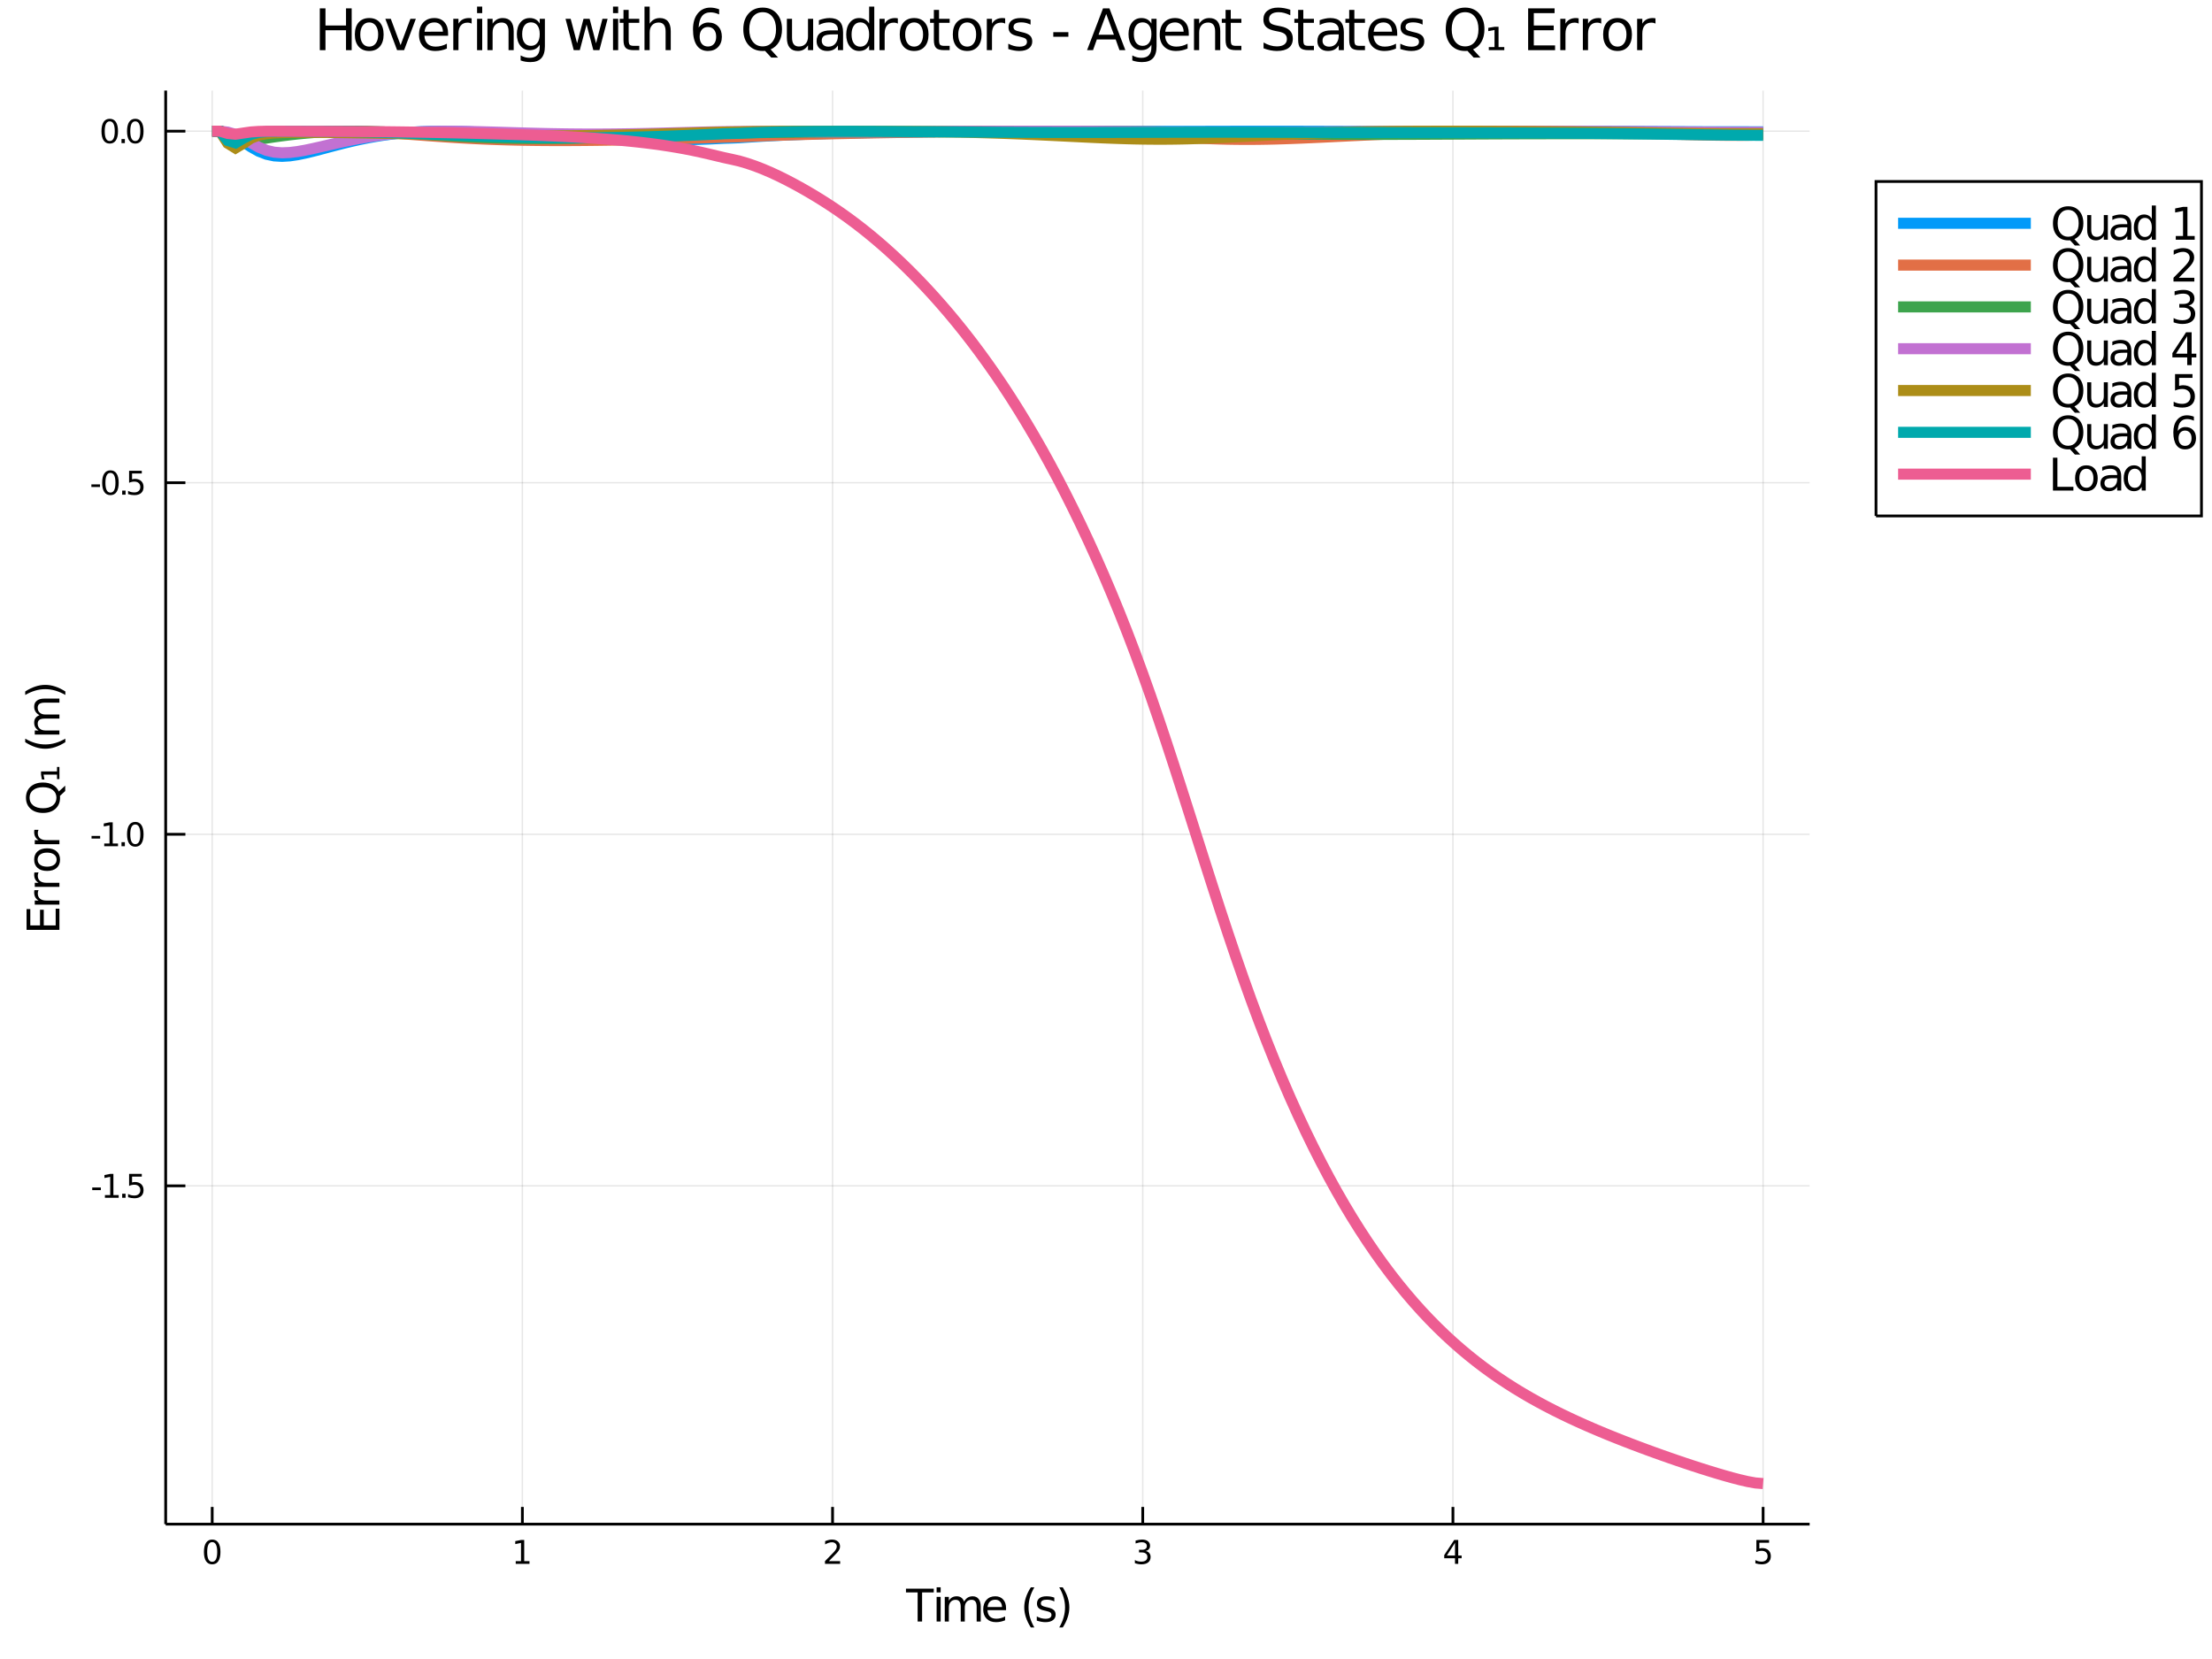 <?xml version="1.0" encoding="utf-8"?>
<svg xmlns="http://www.w3.org/2000/svg" xmlns:xlink="http://www.w3.org/1999/xlink" width="800" height="600" viewBox="0 0 3200 2400">
<rect x="0" y="0" width="3200" height="2400" fill="#333333" stroke="none"/>
<defs>
  <clipPath id="clip9800">
    <rect x="0" y="0" width="3200" height="2400"/>
  </clipPath>
</defs>
<path clip-path="url(#clip9800)" d="
M0 2400 L3200 2400 L3200 0 L0 0  Z
  " fill="#ffffff" fill-rule="evenodd" fill-opacity="1"/>
<defs>
  <clipPath id="clip9801">
    <rect x="640" y="0" width="2241" height="2241"/>
  </clipPath>
</defs>
<path clip-path="url(#clip9800)" d="
M239.663 2204.92 L2617.92 2204.92 L2617.92 131.032 L239.663 131.032  Z
  " fill="#ffffff" fill-rule="evenodd" fill-opacity="1"/>
<defs>
  <clipPath id="clip9802">
    <rect x="239" y="131" width="2379" height="2075"/>
  </clipPath>
</defs>
<polyline clip-path="url(#clip9802)" style="stroke:#000000; stroke-width:2; stroke-opacity:0.1; fill:none" points="
  306.972,2204.92 306.972,131.032 
  "/>
<polyline clip-path="url(#clip9802)" style="stroke:#000000; stroke-width:2; stroke-opacity:0.1; fill:none" points="
  755.7,2204.92 755.7,131.032 
  "/>
<polyline clip-path="url(#clip9802)" style="stroke:#000000; stroke-width:2; stroke-opacity:0.1; fill:none" points="
  1204.43,2204.92 1204.43,131.032 
  "/>
<polyline clip-path="url(#clip9802)" style="stroke:#000000; stroke-width:2; stroke-opacity:0.1; fill:none" points="
  1653.16,2204.92 1653.16,131.032 
  "/>
<polyline clip-path="url(#clip9802)" style="stroke:#000000; stroke-width:2; stroke-opacity:0.1; fill:none" points="
  2101.89,2204.92 2101.89,131.032 
  "/>
<polyline clip-path="url(#clip9802)" style="stroke:#000000; stroke-width:2; stroke-opacity:0.1; fill:none" points="
  2550.61,2204.92 2550.61,131.032 
  "/>
<polyline clip-path="url(#clip9802)" style="stroke:#000000; stroke-width:2; stroke-opacity:0.1; fill:none" points="
  239.663,1715.51 2617.92,1715.51 
  "/>
<polyline clip-path="url(#clip9802)" style="stroke:#000000; stroke-width:2; stroke-opacity:0.1; fill:none" points="
  239.663,1206.92 2617.92,1206.92 
  "/>
<polyline clip-path="url(#clip9802)" style="stroke:#000000; stroke-width:2; stroke-opacity:0.1; fill:none" points="
  239.663,698.338 2617.92,698.338 
  "/>
<polyline clip-path="url(#clip9802)" style="stroke:#000000; stroke-width:2; stroke-opacity:0.1; fill:none" points="
  239.663,189.754 2617.92,189.754 
  "/>
<polyline clip-path="url(#clip9800)" style="stroke:#000000; stroke-width:4; stroke-opacity:1; fill:none" points="
  239.663,2204.92 2617.92,2204.92 
  "/>
<polyline clip-path="url(#clip9800)" style="stroke:#000000; stroke-width:4; stroke-opacity:1; fill:none" points="
  239.663,2204.92 239.663,131.032 
  "/>
<polyline clip-path="url(#clip9800)" style="stroke:#000000; stroke-width:4; stroke-opacity:1; fill:none" points="
  306.972,2204.92 306.972,2180.03 
  "/>
<polyline clip-path="url(#clip9800)" style="stroke:#000000; stroke-width:4; stroke-opacity:1; fill:none" points="
  755.7,2204.92 755.7,2180.03 
  "/>
<polyline clip-path="url(#clip9800)" style="stroke:#000000; stroke-width:4; stroke-opacity:1; fill:none" points="
  1204.43,2204.92 1204.43,2180.03 
  "/>
<polyline clip-path="url(#clip9800)" style="stroke:#000000; stroke-width:4; stroke-opacity:1; fill:none" points="
  1653.16,2204.92 1653.16,2180.03 
  "/>
<polyline clip-path="url(#clip9800)" style="stroke:#000000; stroke-width:4; stroke-opacity:1; fill:none" points="
  2101.89,2204.92 2101.89,2180.03 
  "/>
<polyline clip-path="url(#clip9800)" style="stroke:#000000; stroke-width:4; stroke-opacity:1; fill:none" points="
  2550.61,2204.92 2550.61,2180.03 
  "/>
<polyline clip-path="url(#clip9800)" style="stroke:#000000; stroke-width:4; stroke-opacity:1; fill:none" points="
  239.663,1715.51 268.202,1715.51 
  "/>
<polyline clip-path="url(#clip9800)" style="stroke:#000000; stroke-width:4; stroke-opacity:1; fill:none" points="
  239.663,1206.92 268.202,1206.92 
  "/>
<polyline clip-path="url(#clip9800)" style="stroke:#000000; stroke-width:4; stroke-opacity:1; fill:none" points="
  239.663,698.338 268.202,698.338 
  "/>
<polyline clip-path="url(#clip9800)" style="stroke:#000000; stroke-width:4; stroke-opacity:1; fill:none" points="
  239.663,189.754 268.202,189.754 
  "/>
<path clip-path="url(#clip9800)" d="M 0 0 M306.972 2230.91 Q303.361 2230.91 301.532 2234.48 Q299.727 2238.02 299.727 2245.15 Q299.727 2252.25 301.532 2255.82 Q303.361 2259.36 306.972 2259.36 Q310.606 2259.36 312.412 2255.82 Q314.24 2252.25 314.24 2245.15 Q314.24 2238.02 312.412 2234.48 Q310.606 2230.91 306.972 2230.91 M306.972 2227.21 Q312.782 2227.21 315.838 2231.81 Q318.916 2236.4 318.916 2245.15 Q318.916 2253.87 315.838 2258.48 Q312.782 2263.06 306.972 2263.06 Q301.162 2263.06 298.083 2258.48 Q295.028 2253.87 295.028 2245.15 Q295.028 2236.4 298.083 2231.81 Q301.162 2227.21 306.972 2227.21 Z" fill="#000000" fill-rule="evenodd" fill-opacity="1" /><path clip-path="url(#clip9800)" d="M 0 0 M746.082 2258.46 L753.721 2258.46 L753.721 2232.09 L745.411 2233.76 L745.411 2229.5 L753.675 2227.83 L758.351 2227.83 L758.351 2258.46 L765.99 2258.46 L765.99 2262.39 L746.082 2262.39 L746.082 2258.46 Z" fill="#000000" fill-rule="evenodd" fill-opacity="1" /><path clip-path="url(#clip9800)" d="M 0 0 M1199.08 2258.46 L1215.4 2258.46 L1215.4 2262.39 L1193.46 2262.39 L1193.46 2258.46 Q1196.12 2255.7 1200.7 2251.07 Q1205.31 2246.42 1206.49 2245.08 Q1208.73 2242.55 1209.61 2240.82 Q1210.52 2239.06 1210.52 2237.37 Q1210.52 2234.61 1208.57 2232.88 Q1206.65 2231.14 1203.55 2231.14 Q1201.35 2231.14 1198.9 2231.91 Q1196.47 2232.67 1193.69 2234.22 L1193.69 2229.5 Q1196.51 2228.36 1198.97 2227.79 Q1201.42 2227.21 1203.46 2227.21 Q1208.83 2227.21 1212.02 2229.89 Q1215.22 2232.58 1215.22 2237.07 Q1215.22 2239.2 1214.41 2241.12 Q1213.62 2243.02 1211.51 2245.61 Q1210.93 2246.28 1207.83 2249.5 Q1204.73 2252.69 1199.08 2258.46 Z" fill="#000000" fill-rule="evenodd" fill-opacity="1" /><path clip-path="url(#clip9800)" d="M 0 0 M1657.4 2243.76 Q1660.76 2244.48 1662.64 2246.74 Q1664.53 2249.01 1664.53 2252.35 Q1664.53 2257.46 1661.02 2260.26 Q1657.5 2263.06 1651.02 2263.06 Q1648.84 2263.06 1646.53 2262.62 Q1644.23 2262.21 1641.78 2261.35 L1641.78 2256.84 Q1643.72 2257.97 1646.04 2258.55 Q1648.35 2259.13 1650.88 2259.13 Q1655.28 2259.13 1657.57 2257.39 Q1659.88 2255.66 1659.88 2252.35 Q1659.88 2249.29 1657.73 2247.58 Q1655.6 2245.84 1651.78 2245.84 L1647.75 2245.84 L1647.75 2242 L1651.97 2242 Q1655.41 2242 1657.24 2240.63 Q1659.07 2239.24 1659.07 2236.65 Q1659.07 2233.99 1657.17 2232.58 Q1655.3 2231.14 1651.78 2231.14 Q1649.86 2231.14 1647.66 2231.56 Q1645.46 2231.98 1642.82 2232.85 L1642.82 2228.69 Q1645.48 2227.95 1647.8 2227.58 Q1650.14 2227.21 1652.2 2227.21 Q1657.52 2227.21 1660.62 2229.64 Q1663.72 2232.04 1663.72 2236.17 Q1663.72 2239.04 1662.08 2241.03 Q1660.44 2242.99 1657.4 2243.76 Z" fill="#000000" fill-rule="evenodd" fill-opacity="1" /><path clip-path="url(#clip9800)" d="M 0 0 M2104.89 2231.91 L2093.09 2250.35 L2104.89 2250.35 L2104.89 2231.91 M2103.67 2227.83 L2109.55 2227.83 L2109.55 2250.35 L2114.48 2250.35 L2114.48 2254.24 L2109.55 2254.24 L2109.55 2262.39 L2104.89 2262.39 L2104.89 2254.24 L2089.29 2254.24 L2089.29 2249.73 L2103.67 2227.83 Z" fill="#000000" fill-rule="evenodd" fill-opacity="1" /><path clip-path="url(#clip9800)" d="M 0 0 M2540.89 2227.83 L2559.25 2227.83 L2559.25 2231.77 L2545.17 2231.77 L2545.17 2240.24 Q2546.19 2239.89 2547.21 2239.73 Q2548.23 2239.54 2549.25 2239.54 Q2555.04 2239.54 2558.42 2242.72 Q2561.79 2245.89 2561.79 2251.3 Q2561.79 2256.88 2558.32 2259.98 Q2554.85 2263.06 2548.53 2263.06 Q2546.35 2263.06 2544.09 2262.69 Q2541.84 2262.32 2539.43 2261.58 L2539.43 2256.88 Q2541.52 2258.02 2543.74 2258.57 Q2545.96 2259.13 2548.44 2259.13 Q2552.44 2259.13 2554.78 2257.02 Q2557.12 2254.92 2557.12 2251.3 Q2557.12 2247.69 2554.78 2245.59 Q2552.44 2243.48 2548.44 2243.48 Q2546.56 2243.48 2544.69 2243.9 Q2542.84 2244.31 2540.89 2245.19 L2540.89 2227.83 Z" fill="#000000" fill-rule="evenodd" fill-opacity="1" /><path clip-path="url(#clip9800)" d="M 0 0 M133.427 1717.9 L145.904 1717.9 L145.904 1721.7 L133.427 1721.7 L133.427 1717.9 Z" fill="#000000" fill-rule="evenodd" fill-opacity="1" /><path clip-path="url(#clip9800)" d="M 0 0 M151.783 1728.85 L159.422 1728.85 L159.422 1702.49 L151.112 1704.15 L151.112 1699.89 L159.376 1698.23 L164.052 1698.23 L164.052 1728.85 L171.691 1728.85 L171.691 1732.79 L151.783 1732.79 L151.783 1728.85 Z" fill="#000000" fill-rule="evenodd" fill-opacity="1" /><path clip-path="url(#clip9800)" d="M 0 0 M176.76 1726.91 L181.644 1726.91 L181.644 1732.79 L176.76 1732.79 L176.76 1726.91 Z" fill="#000000" fill-rule="evenodd" fill-opacity="1" /><path clip-path="url(#clip9800)" d="M 0 0 M186.76 1698.23 L205.116 1698.23 L205.116 1702.16 L191.042 1702.16 L191.042 1710.63 Q192.061 1710.29 193.079 1710.12 Q194.098 1709.94 195.116 1709.94 Q200.903 1709.94 204.283 1713.11 Q207.663 1716.28 207.663 1721.7 Q207.663 1727.28 204.191 1730.38 Q200.718 1733.46 194.399 1733.46 Q192.223 1733.46 189.954 1733.09 Q187.709 1732.72 185.302 1731.98 L185.302 1727.28 Q187.385 1728.41 189.607 1728.97 Q191.829 1729.52 194.306 1729.52 Q198.311 1729.52 200.649 1727.42 Q202.987 1725.31 202.987 1721.7 Q202.987 1718.09 200.649 1715.98 Q198.311 1713.87 194.306 1713.87 Q192.431 1713.87 190.556 1714.29 Q188.704 1714.71 186.76 1715.59 L186.76 1698.23 Z" fill="#000000" fill-rule="evenodd" fill-opacity="1" /><path clip-path="url(#clip9800)" d="M 0 0 M132.432 1209.32 L144.908 1209.32 L144.908 1213.11 L132.432 1213.11 L132.432 1209.32 Z" fill="#000000" fill-rule="evenodd" fill-opacity="1" /><path clip-path="url(#clip9800)" d="M 0 0 M150.788 1220.27 L158.427 1220.27 L158.427 1193.9 L150.117 1195.57 L150.117 1191.31 L158.381 1189.64 L163.056 1189.64 L163.056 1220.27 L170.695 1220.27 L170.695 1224.2 L150.788 1224.2 L150.788 1220.27 Z" fill="#000000" fill-rule="evenodd" fill-opacity="1" /><path clip-path="url(#clip9800)" d="M 0 0 M175.765 1218.32 L180.649 1218.32 L180.649 1224.2 L175.765 1224.2 L175.765 1218.32 Z" fill="#000000" fill-rule="evenodd" fill-opacity="1" /><path clip-path="url(#clip9800)" d="M 0 0 M195.718 1192.72 Q192.107 1192.72 190.279 1196.29 Q188.473 1199.83 188.473 1206.96 Q188.473 1214.06 190.279 1217.63 Q192.107 1221.17 195.718 1221.17 Q199.353 1221.17 201.158 1217.63 Q202.987 1214.06 202.987 1206.96 Q202.987 1199.83 201.158 1196.29 Q199.353 1192.72 195.718 1192.72 M195.718 1189.02 Q201.528 1189.02 204.584 1193.62 Q207.663 1198.21 207.663 1206.96 Q207.663 1215.68 204.584 1220.29 Q201.528 1224.87 195.718 1224.87 Q189.908 1224.87 186.829 1220.29 Q183.774 1215.68 183.774 1206.96 Q183.774 1198.21 186.829 1193.62 Q189.908 1189.02 195.718 1189.02 Z" fill="#000000" fill-rule="evenodd" fill-opacity="1" /><path clip-path="url(#clip9800)" d="M 0 0 M132.2 700.734 L144.677 700.734 L144.677 704.53 L132.2 704.53 L132.2 700.734 Z" fill="#000000" fill-rule="evenodd" fill-opacity="1" /><path clip-path="url(#clip9800)" d="M 0 0 M159.746 684.137 Q156.135 684.137 154.307 687.702 Q152.501 691.243 152.501 698.373 Q152.501 705.479 154.307 709.044 Q156.135 712.586 159.746 712.586 Q163.381 712.586 165.186 709.044 Q167.015 705.479 167.015 698.373 Q167.015 691.243 165.186 687.702 Q163.381 684.137 159.746 684.137 M159.746 680.433 Q165.556 680.433 168.612 685.04 Q171.691 689.623 171.691 698.373 Q171.691 707.1 168.612 711.706 Q165.556 716.289 159.746 716.289 Q153.936 716.289 150.857 711.706 Q147.802 707.1 147.802 698.373 Q147.802 689.623 150.857 685.04 Q153.936 680.433 159.746 680.433 Z" fill="#000000" fill-rule="evenodd" fill-opacity="1" /><path clip-path="url(#clip9800)" d="M 0 0 M176.76 709.739 L181.644 709.739 L181.644 715.618 L176.76 715.618 L176.76 709.739 Z" fill="#000000" fill-rule="evenodd" fill-opacity="1" /><path clip-path="url(#clip9800)" d="M 0 0 M186.76 681.058 L205.116 681.058 L205.116 684.993 L191.042 684.993 L191.042 693.465 Q192.061 693.118 193.079 692.956 Q194.098 692.771 195.116 692.771 Q200.903 692.771 204.283 695.942 Q207.663 699.114 207.663 704.53 Q207.663 710.109 204.191 713.211 Q200.718 716.289 194.399 716.289 Q192.223 716.289 189.954 715.919 Q187.709 715.549 185.302 714.808 L185.302 710.109 Q187.385 711.243 189.607 711.799 Q191.829 712.354 194.306 712.354 Q198.311 712.354 200.649 710.248 Q202.987 708.141 202.987 704.53 Q202.987 700.919 200.649 698.813 Q198.311 696.706 194.306 696.706 Q192.431 696.706 190.556 697.123 Q188.704 697.54 186.76 698.419 L186.76 681.058 Z" fill="#000000" fill-rule="evenodd" fill-opacity="1" /><path clip-path="url(#clip9800)" d="M 0 0 M158.751 175.553 Q155.14 175.553 153.311 179.117 Q151.506 182.659 151.506 189.789 Q151.506 196.895 153.311 200.46 Q155.14 204.002 158.751 204.002 Q162.385 204.002 164.191 200.46 Q166.019 196.895 166.019 189.789 Q166.019 182.659 164.191 179.117 Q162.385 175.553 158.751 175.553 M158.751 171.849 Q164.561 171.849 167.617 176.455 Q170.695 181.039 170.695 189.789 Q170.695 198.516 167.617 203.122 Q164.561 207.705 158.751 207.705 Q152.941 207.705 149.862 203.122 Q146.807 198.516 146.807 189.789 Q146.807 181.039 149.862 176.455 Q152.941 171.849 158.751 171.849 Z" fill="#000000" fill-rule="evenodd" fill-opacity="1" /><path clip-path="url(#clip9800)" d="M 0 0 M175.765 201.154 L180.649 201.154 L180.649 207.034 L175.765 207.034 L175.765 201.154 Z" fill="#000000" fill-rule="evenodd" fill-opacity="1" /><path clip-path="url(#clip9800)" d="M 0 0 M195.718 175.553 Q192.107 175.553 190.279 179.117 Q188.473 182.659 188.473 189.789 Q188.473 196.895 190.279 200.46 Q192.107 204.002 195.718 204.002 Q199.353 204.002 201.158 200.46 Q202.987 196.895 202.987 189.789 Q202.987 182.659 201.158 179.117 Q199.353 175.553 195.718 175.553 M195.718 171.849 Q201.528 171.849 204.584 176.455 Q207.663 181.039 207.663 189.789 Q207.663 198.516 204.584 203.122 Q201.528 207.705 195.718 207.705 Q189.908 207.705 186.829 203.122 Q183.774 198.516 183.774 189.789 Q183.774 181.039 186.829 176.455 Q189.908 171.849 195.718 171.849 Z" fill="#000000" fill-rule="evenodd" fill-opacity="1" /><path clip-path="url(#clip9800)" d="M 0 0 M462.652 12.096 L470.835 12.096 L470.835 36.888 L500.569 36.888 L500.569 12.096 L508.752 12.096 L508.752 72.576 L500.569 72.576 L500.569 43.774 L470.835 43.774 L470.835 72.576 L462.652 72.576 L462.652 12.096 Z" fill="#000000" fill-rule="evenodd" fill-opacity="1" /><path clip-path="url(#clip9800)" d="M 0 0 M534.151 32.431 Q528.156 32.431 524.672 37.131 Q521.188 41.789 521.188 49.931 Q521.188 58.074 524.631 62.773 Q528.115 67.431 534.151 67.431 Q540.106 67.431 543.589 62.732 Q547.073 58.033 547.073 49.931 Q547.073 41.87 543.589 37.171 Q540.106 32.431 534.151 32.431 M534.151 26.112 Q543.873 26.112 549.423 32.431 Q554.972 38.751 554.972 49.931 Q554.972 61.071 549.423 67.431 Q543.873 73.751 534.151 73.751 Q524.388 73.751 518.838 67.431 Q513.329 61.071 513.329 49.931 Q513.329 38.751 518.838 32.431 Q524.388 26.112 534.151 26.112 Z" fill="#000000" fill-rule="evenodd" fill-opacity="1" /><path clip-path="url(#clip9800)" d="M 0 0 M557.444 27.206 L565.343 27.206 L579.521 65.284 L593.699 27.206 L601.598 27.206 L584.585 72.576 L574.457 72.576 L557.444 27.206 Z" fill="#000000" fill-rule="evenodd" fill-opacity="1" /><path clip-path="url(#clip9800)" d="M 0 0 M648.224 48.028 L648.224 51.673 L613.954 51.673 Q614.44 59.37 618.572 63.421 Q622.744 67.431 630.157 67.431 Q634.451 67.431 638.462 66.378 Q642.513 65.325 646.482 63.218 L646.482 70.267 Q642.472 71.968 638.259 72.86 Q634.046 73.751 629.712 73.751 Q618.855 73.751 612.495 67.431 Q606.176 61.112 606.176 50.337 Q606.176 39.197 612.171 32.675 Q618.207 26.112 628.415 26.112 Q637.57 26.112 642.877 32.026 Q648.224 37.9 648.224 48.028 M640.771 45.84 Q640.69 39.723 637.327 36.077 Q634.006 32.431 628.496 32.431 Q622.258 32.431 618.491 35.956 Q614.764 39.48 614.197 45.88 L640.771 45.84 Z" fill="#000000" fill-rule="evenodd" fill-opacity="1" /><path clip-path="url(#clip9800)" d="M 0 0 M682.333 34.173 Q681.077 33.444 679.578 33.12 Q678.12 32.756 676.338 32.756 Q670.018 32.756 666.615 36.888 Q663.253 40.979 663.253 48.676 L663.253 72.576 L655.759 72.576 L655.759 27.206 L663.253 27.206 L663.253 34.254 Q665.603 30.122 669.37 28.138 Q673.137 26.112 678.525 26.112 Q679.295 26.112 680.226 26.234 Q681.158 26.315 682.292 26.517 L682.333 34.173 Z" fill="#000000" fill-rule="evenodd" fill-opacity="1" /><path clip-path="url(#clip9800)" d="M 0 0 M690.151 27.206 L697.605 27.206 L697.605 72.576 L690.151 72.576 L690.151 27.206 M690.151 9.544 L697.605 9.544 L697.605 18.983 L690.151 18.983 L690.151 9.544 Z" fill="#000000" fill-rule="evenodd" fill-opacity="1" /><path clip-path="url(#clip9800)" d="M 0 0 M743.137 45.192 L743.137 72.576 L735.683 72.576 L735.683 45.435 Q735.683 38.994 733.172 35.794 Q730.66 32.594 725.637 32.594 Q719.601 32.594 716.117 36.442 Q712.634 40.29 712.634 46.934 L712.634 72.576 L705.14 72.576 L705.14 27.206 L712.634 27.206 L712.634 34.254 Q715.307 30.163 718.913 28.138 Q722.558 26.112 727.298 26.112 Q735.116 26.112 739.127 30.973 Q743.137 35.794 743.137 45.192 Z" fill="#000000" fill-rule="evenodd" fill-opacity="1" /><path clip-path="url(#clip9800)" d="M 0 0 M780.81 49.364 Q780.81 41.263 777.448 36.806 Q774.126 32.35 768.091 32.35 Q762.095 32.35 758.733 36.806 Q755.411 41.263 755.411 49.364 Q755.411 57.426 758.733 61.882 Q762.095 66.338 768.091 66.338 Q774.126 66.338 777.448 61.882 Q780.81 57.426 780.81 49.364 M788.264 66.945 Q788.264 78.531 783.119 84.162 Q777.975 89.833 767.361 89.833 Q763.432 89.833 759.948 89.225 Q756.464 88.658 753.183 87.443 L753.183 80.192 Q756.464 81.974 759.665 82.825 Q762.865 83.675 766.187 83.675 Q773.519 83.675 777.165 79.827 Q780.81 76.019 780.81 68.282 L780.81 64.596 Q778.501 68.606 774.896 70.591 Q771.291 72.576 766.268 72.576 Q757.923 72.576 752.819 66.216 Q747.715 59.856 747.715 49.364 Q747.715 38.832 752.819 32.472 Q757.923 26.112 766.268 26.112 Q771.291 26.112 774.896 28.097 Q778.501 30.082 780.81 34.092 L780.81 27.206 L788.264 27.206 L788.264 66.945 Z" fill="#000000" fill-rule="evenodd" fill-opacity="1" /><path clip-path="url(#clip9800)" d="M 0 0 M818.119 27.206 L825.573 27.206 L834.89 62.611 L844.167 27.206 L852.957 27.206 L862.274 62.611 L871.551 27.206 L879.004 27.206 L867.135 72.576 L858.345 72.576 L848.582 35.389 L838.779 72.576 L829.988 72.576 L818.119 27.206 Z" fill="#000000" fill-rule="evenodd" fill-opacity="1" /><path clip-path="url(#clip9800)" d="M 0 0 M886.823 27.206 L894.276 27.206 L894.276 72.576 L886.823 72.576 L886.823 27.206 M886.823 9.544 L894.276 9.544 L894.276 18.983 L886.823 18.983 L886.823 9.544 Z" fill="#000000" fill-rule="evenodd" fill-opacity="1" /><path clip-path="url(#clip9800)" d="M 0 0 M909.467 14.324 L909.467 27.206 L924.82 27.206 L924.82 32.999 L909.467 32.999 L909.467 57.628 Q909.467 63.178 910.966 64.758 Q912.505 66.338 917.164 66.338 L924.82 66.338 L924.82 72.576 L917.164 72.576 Q908.535 72.576 905.254 69.376 Q901.973 66.135 901.973 57.628 L901.973 32.999 L896.504 32.999 L896.504 27.206 L901.973 27.206 L901.973 14.324 L909.467 14.324 Z" fill="#000000" fill-rule="evenodd" fill-opacity="1" /><path clip-path="url(#clip9800)" d="M 0 0 M970.352 45.192 L970.352 72.576 L962.899 72.576 L962.899 45.435 Q962.899 38.994 960.387 35.794 Q957.875 32.594 952.852 32.594 Q946.816 32.594 943.333 36.442 Q939.849 40.29 939.849 46.934 L939.849 72.576 L932.355 72.576 L932.355 9.544 L939.849 9.544 L939.849 34.254 Q942.523 30.163 946.128 28.138 Q949.774 26.112 954.513 26.112 Q962.331 26.112 966.342 30.973 Q970.352 35.794 970.352 45.192 Z" fill="#000000" fill-rule="evenodd" fill-opacity="1" /><path clip-path="url(#clip9800)" d="M 0 0 M1024.11 39.075 Q1018.6 39.075 1015.36 42.842 Q1012.16 46.61 1012.16 53.172 Q1012.16 59.694 1015.36 63.502 Q1018.6 67.269 1024.11 67.269 Q1029.62 67.269 1032.82 63.502 Q1036.06 59.694 1036.06 53.172 Q1036.06 46.61 1032.82 42.842 Q1029.62 39.075 1024.11 39.075 M1040.35 13.433 L1040.35 20.887 Q1037.27 19.428 1034.11 18.659 Q1030.99 17.889 1027.92 17.889 Q1019.81 17.889 1015.52 23.358 Q1011.27 28.826 1010.66 39.885 Q1013.05 36.361 1016.65 34.498 Q1020.26 32.594 1024.59 32.594 Q1033.71 32.594 1038.97 38.143 Q1044.28 43.653 1044.28 53.172 Q1044.28 62.489 1038.77 68.12 Q1033.26 73.751 1024.11 73.751 Q1013.62 73.751 1008.07 65.73 Q1002.52 57.669 1002.52 42.397 Q1002.52 28.057 1009.32 19.55 Q1016.13 11.002 1027.59 11.002 Q1030.67 11.002 1033.79 11.61 Q1036.95 12.217 1040.35 13.433 Z" fill="#000000" fill-rule="evenodd" fill-opacity="1" /><path clip-path="url(#clip9800)" d="M 0 0 M1103.34 17.646 Q1094.43 17.646 1089.17 24.289 Q1083.94 30.933 1083.94 42.397 Q1083.94 53.82 1089.17 60.464 Q1094.43 67.107 1103.34 67.107 Q1112.26 67.107 1117.44 60.464 Q1122.67 53.82 1122.67 42.397 Q1122.67 30.933 1117.44 24.289 Q1112.26 17.646 1103.34 17.646 M1114.81 71.482 L1125.58 83.27 L1115.7 83.27 L1106.75 73.589 Q1105.41 73.67 1104.68 73.71 Q1103.99 73.751 1103.34 73.751 Q1090.58 73.751 1082.93 65.244 Q1075.31 56.697 1075.31 42.397 Q1075.31 28.057 1082.93 19.55 Q1090.58 11.002 1103.34 11.002 Q1116.06 11.002 1123.68 19.55 Q1131.29 28.057 1131.29 42.397 Q1131.29 52.929 1127.04 60.423 Q1122.83 67.918 1114.81 71.482 Z" fill="#000000" fill-rule="evenodd" fill-opacity="1" /><path clip-path="url(#clip9800)" d="M 0 0 M1138.34 54.671 L1138.34 27.206 L1145.8 27.206 L1145.8 54.387 Q1145.8 60.828 1148.31 64.069 Q1150.82 67.269 1155.84 67.269 Q1161.88 67.269 1165.36 63.421 Q1168.89 59.573 1168.89 52.929 L1168.89 27.206 L1176.34 27.206 L1176.34 72.576 L1168.89 72.576 L1168.89 65.608 Q1166.17 69.74 1162.57 71.766 Q1159 73.751 1154.26 73.751 Q1146.45 73.751 1142.39 68.89 Q1138.34 64.029 1138.34 54.671 M1157.1 26.112 L1157.1 26.112 Z" fill="#000000" fill-rule="evenodd" fill-opacity="1" /><path clip-path="url(#clip9800)" d="M 0 0 M1204.78 49.769 Q1195.74 49.769 1192.26 51.835 Q1188.78 53.901 1188.78 58.884 Q1188.78 62.854 1191.37 65.203 Q1194 67.512 1198.5 67.512 Q1204.7 67.512 1208.42 63.137 Q1212.19 58.722 1212.19 51.43 L1212.19 49.769 L1204.78 49.769 M1219.64 46.691 L1219.64 72.576 L1212.19 72.576 L1212.19 65.689 Q1209.64 69.821 1205.83 71.806 Q1202.02 73.751 1196.51 73.751 Q1189.55 73.751 1185.41 69.862 Q1181.32 65.933 1181.32 59.37 Q1181.32 51.714 1186.43 47.825 Q1191.57 43.936 1201.74 43.936 L1212.19 43.936 L1212.19 43.207 Q1212.19 38.062 1208.79 35.267 Q1205.43 32.431 1199.31 32.431 Q1195.42 32.431 1191.73 33.363 Q1188.05 34.295 1184.65 36.158 L1184.65 29.272 Q1188.74 27.692 1192.58 26.922 Q1196.43 26.112 1200.08 26.112 Q1209.92 26.112 1214.78 31.216 Q1219.64 36.32 1219.64 46.691 Z" fill="#000000" fill-rule="evenodd" fill-opacity="1" /><path clip-path="url(#clip9800)" d="M 0 0 M1257.32 34.092 L1257.32 9.544 L1264.77 9.544 L1264.77 72.576 L1257.32 72.576 L1257.32 65.77 Q1254.97 69.821 1251.36 71.806 Q1247.8 73.751 1242.78 73.751 Q1234.55 73.751 1229.37 67.188 Q1224.22 60.626 1224.22 49.931 Q1224.22 39.237 1229.37 32.675 Q1234.55 26.112 1242.78 26.112 Q1247.8 26.112 1251.36 28.097 Q1254.97 30.041 1257.32 34.092 M1231.92 49.931 Q1231.92 58.155 1235.28 62.854 Q1238.68 67.512 1244.6 67.512 Q1250.51 67.512 1253.92 62.854 Q1257.32 58.155 1257.32 49.931 Q1257.32 41.708 1253.92 37.05 Q1250.51 32.35 1244.6 32.35 Q1238.68 32.35 1235.28 37.05 Q1231.92 41.708 1231.92 49.931 Z" fill="#000000" fill-rule="evenodd" fill-opacity="1" /><path clip-path="url(#clip9800)" d="M 0 0 M1298.88 34.173 Q1297.62 33.444 1296.13 33.12 Q1294.67 32.756 1292.89 32.756 Q1286.57 32.756 1283.16 36.888 Q1279.8 40.979 1279.8 48.676 L1279.8 72.576 L1272.31 72.576 L1272.31 27.206 L1279.8 27.206 L1279.8 34.254 Q1282.15 30.122 1285.92 28.138 Q1289.68 26.112 1295.07 26.112 Q1295.84 26.112 1296.77 26.234 Q1297.71 26.315 1298.84 26.517 L1298.88 34.173 Z" fill="#000000" fill-rule="evenodd" fill-opacity="1" /><path clip-path="url(#clip9800)" d="M 0 0 M1322.46 32.431 Q1316.46 32.431 1312.98 37.131 Q1309.49 41.789 1309.49 49.931 Q1309.49 58.074 1312.94 62.773 Q1316.42 67.431 1322.46 67.431 Q1328.41 67.431 1331.9 62.732 Q1335.38 58.033 1335.38 49.931 Q1335.38 41.87 1331.9 37.171 Q1328.41 32.431 1322.46 32.431 M1322.46 26.112 Q1332.18 26.112 1337.73 32.431 Q1343.28 38.751 1343.28 49.931 Q1343.28 61.071 1337.73 67.431 Q1332.18 73.751 1322.46 73.751 Q1312.69 73.751 1307.14 67.431 Q1301.64 61.071 1301.64 49.931 Q1301.64 38.751 1307.14 32.431 Q1312.69 26.112 1322.46 26.112 Z" fill="#000000" fill-rule="evenodd" fill-opacity="1" /><path clip-path="url(#clip9800)" d="M 0 0 M1358.47 14.324 L1358.47 27.206 L1373.82 27.206 L1373.82 32.999 L1358.47 32.999 L1358.47 57.628 Q1358.47 63.178 1359.97 64.758 Q1361.51 66.338 1366.17 66.338 L1373.82 66.338 L1373.82 72.576 L1366.17 72.576 Q1357.54 72.576 1354.26 69.376 Q1350.98 66.135 1350.98 57.628 L1350.98 32.999 L1345.51 32.999 L1345.51 27.206 L1350.98 27.206 L1350.98 14.324 L1358.47 14.324 Z" fill="#000000" fill-rule="evenodd" fill-opacity="1" /><path clip-path="url(#clip9800)" d="M 0 0 M1399.22 32.431 Q1393.23 32.431 1389.74 37.131 Q1386.26 41.789 1386.26 49.931 Q1386.26 58.074 1389.7 62.773 Q1393.19 67.431 1399.22 67.431 Q1405.18 67.431 1408.66 62.732 Q1412.14 58.033 1412.14 49.931 Q1412.14 41.87 1408.66 37.171 Q1405.18 32.431 1399.22 32.431 M1399.22 26.112 Q1408.94 26.112 1414.49 32.431 Q1420.04 38.751 1420.04 49.931 Q1420.04 61.071 1414.49 67.431 Q1408.94 73.751 1399.22 73.751 Q1389.46 73.751 1383.91 67.431 Q1378.4 61.071 1378.4 49.931 Q1378.4 38.751 1383.91 32.431 Q1389.46 26.112 1399.22 26.112 Z" fill="#000000" fill-rule="evenodd" fill-opacity="1" /><path clip-path="url(#clip9800)" d="M 0 0 M1454.15 34.173 Q1452.9 33.444 1451.4 33.12 Q1449.94 32.756 1448.16 32.756 Q1441.84 32.756 1438.43 36.888 Q1435.07 40.979 1435.07 48.676 L1435.07 72.576 L1427.58 72.576 L1427.58 27.206 L1435.07 27.206 L1435.07 34.254 Q1437.42 30.122 1441.19 28.138 Q1444.96 26.112 1450.34 26.112 Q1451.11 26.112 1452.05 26.234 Q1452.98 26.315 1454.11 26.517 L1454.15 34.173 Z" fill="#000000" fill-rule="evenodd" fill-opacity="1" /><path clip-path="url(#clip9800)" d="M 0 0 M1490.89 28.543 L1490.89 35.591 Q1487.73 33.971 1484.33 33.161 Q1480.93 32.35 1477.28 32.35 Q1471.73 32.35 1468.94 34.052 Q1466.18 35.753 1466.18 39.156 Q1466.18 41.749 1468.17 43.248 Q1470.15 44.706 1476.15 46.043 L1478.7 46.61 Q1486.64 48.311 1489.96 51.43 Q1493.32 54.509 1493.32 60.059 Q1493.32 66.378 1488.3 70.064 Q1483.32 73.751 1474.57 73.751 Q1470.92 73.751 1466.95 73.022 Q1463.02 72.333 1458.65 70.915 L1458.65 63.218 Q1462.78 65.365 1466.79 66.459 Q1470.8 67.512 1474.73 67.512 Q1480 67.512 1482.83 65.73 Q1485.67 63.907 1485.67 60.626 Q1485.67 57.588 1483.6 55.967 Q1481.58 54.347 1474.65 52.848 L1472.06 52.24 Q1465.13 50.782 1462.05 47.785 Q1458.97 44.746 1458.97 39.48 Q1458.97 33.08 1463.51 29.596 Q1468.05 26.112 1476.39 26.112 Q1480.52 26.112 1484.17 26.72 Q1487.81 27.327 1490.89 28.543 Z" fill="#000000" fill-rule="evenodd" fill-opacity="1" /><path clip-path="url(#clip9800)" d="M 0 0 M1523.75 46.529 L1545.58 46.529 L1545.58 53.172 L1523.75 53.172 L1523.75 46.529 Z" fill="#000000" fill-rule="evenodd" fill-opacity="1" /><path clip-path="url(#clip9800)" d="M 0 0 M1600.31 20.157 L1589.21 50.255 L1611.45 50.255 L1600.31 20.157 M1595.69 12.096 L1604.97 12.096 L1628.02 72.576 L1619.51 72.576 L1614 57.061 L1586.74 57.061 L1581.23 72.576 L1572.6 72.576 L1595.69 12.096 Z" fill="#000000" fill-rule="evenodd" fill-opacity="1" /><path clip-path="url(#clip9800)" d="M 0 0 M1665.69 49.364 Q1665.69 41.263 1662.33 36.806 Q1659.01 32.35 1652.97 32.35 Q1646.97 32.35 1643.61 36.806 Q1640.29 41.263 1640.29 49.364 Q1640.29 57.426 1643.61 61.882 Q1646.97 66.338 1652.97 66.338 Q1659.01 66.338 1662.33 61.882 Q1665.69 57.426 1665.69 49.364 M1673.14 66.945 Q1673.14 78.531 1668 84.162 Q1662.85 89.833 1652.24 89.833 Q1648.31 89.833 1644.83 89.225 Q1641.34 88.658 1638.06 87.443 L1638.06 80.192 Q1641.34 81.974 1644.54 82.825 Q1647.74 83.675 1651.07 83.675 Q1658.4 83.675 1662.04 79.827 Q1665.69 76.019 1665.69 68.282 L1665.69 64.596 Q1663.38 68.606 1659.78 70.591 Q1656.17 72.576 1651.15 72.576 Q1642.8 72.576 1637.7 66.216 Q1632.59 59.856 1632.59 49.364 Q1632.59 38.832 1637.7 32.472 Q1642.8 26.112 1651.15 26.112 Q1656.17 26.112 1659.78 28.097 Q1663.38 30.082 1665.69 34.092 L1665.69 27.206 L1673.14 27.206 L1673.14 66.945 Z" fill="#000000" fill-rule="evenodd" fill-opacity="1" /><path clip-path="url(#clip9800)" d="M 0 0 M1719.77 48.028 L1719.77 51.673 L1685.5 51.673 Q1685.98 59.37 1690.12 63.421 Q1694.29 67.431 1701.7 67.431 Q1706 67.431 1710.01 66.378 Q1714.06 65.325 1718.03 63.218 L1718.03 70.267 Q1714.02 71.968 1709.8 72.86 Q1705.59 73.751 1701.26 73.751 Q1690.4 73.751 1684.04 67.431 Q1677.72 61.112 1677.72 50.337 Q1677.72 39.197 1683.72 32.675 Q1689.75 26.112 1699.96 26.112 Q1709.12 26.112 1714.42 32.026 Q1719.77 37.9 1719.77 48.028 M1712.32 45.84 Q1712.23 39.723 1708.87 36.077 Q1705.55 32.431 1700.04 32.431 Q1693.8 32.431 1690.04 35.956 Q1686.31 39.48 1685.74 45.88 L1712.32 45.84 Z" fill="#000000" fill-rule="evenodd" fill-opacity="1" /><path clip-path="url(#clip9800)" d="M 0 0 M1765.3 45.192 L1765.3 72.576 L1757.85 72.576 L1757.85 45.435 Q1757.85 38.994 1755.34 35.794 Q1752.82 32.594 1747.8 32.594 Q1741.77 32.594 1738.28 36.442 Q1734.8 40.29 1734.8 46.934 L1734.8 72.576 L1727.3 72.576 L1727.3 27.206 L1734.8 27.206 L1734.8 34.254 Q1737.47 30.163 1741.08 28.138 Q1744.72 26.112 1749.46 26.112 Q1757.28 26.112 1761.29 30.973 Q1765.3 35.794 1765.3 45.192 Z" fill="#000000" fill-rule="evenodd" fill-opacity="1" /><path clip-path="url(#clip9800)" d="M 0 0 M1780.49 14.324 L1780.49 27.206 L1795.85 27.206 L1795.85 32.999 L1780.49 32.999 L1780.49 57.628 Q1780.49 63.178 1781.99 64.758 Q1783.53 66.338 1788.19 66.338 L1795.85 66.338 L1795.85 72.576 L1788.19 72.576 Q1779.56 72.576 1776.28 69.376 Q1773 66.135 1773 57.628 L1773 32.999 L1767.53 32.999 L1767.53 27.206 L1773 27.206 L1773 14.324 L1780.49 14.324 Z" fill="#000000" fill-rule="evenodd" fill-opacity="1" /><path clip-path="url(#clip9800)" d="M 0 0 M1866.61 14.081 L1866.61 22.061 Q1861.96 19.833 1857.82 18.739 Q1853.69 17.646 1849.84 17.646 Q1843.16 17.646 1839.51 20.238 Q1835.91 22.831 1835.91 27.611 Q1835.91 31.621 1838.3 33.687 Q1840.73 35.713 1847.45 36.969 L1852.4 37.981 Q1861.55 39.723 1865.89 44.139 Q1870.26 48.514 1870.26 55.886 Q1870.26 64.677 1864.35 69.214 Q1858.47 73.751 1847.09 73.751 Q1842.8 73.751 1837.93 72.778 Q1833.11 71.806 1827.93 69.902 L1827.93 61.477 Q1832.91 64.272 1837.69 65.689 Q1842.47 67.107 1847.09 67.107 Q1854.1 67.107 1857.91 64.353 Q1861.71 61.598 1861.71 56.494 Q1861.71 52.038 1858.96 49.526 Q1856.24 47.015 1850.01 45.759 L1845.02 44.787 Q1835.87 42.964 1831.78 39.075 Q1827.69 35.186 1827.69 28.259 Q1827.69 20.238 1833.32 15.62 Q1838.99 11.002 1848.91 11.002 Q1853.17 11.002 1857.58 11.772 Q1862 12.542 1866.61 14.081 Z" fill="#000000" fill-rule="evenodd" fill-opacity="1" /><path clip-path="url(#clip9800)" d="M 0 0 M1885.45 14.324 L1885.45 27.206 L1900.8 27.206 L1900.8 32.999 L1885.45 32.999 L1885.45 57.628 Q1885.45 63.178 1886.95 64.758 Q1888.49 66.338 1893.15 66.338 L1900.8 66.338 L1900.8 72.576 L1893.15 72.576 Q1884.52 72.576 1881.24 69.376 Q1877.96 66.135 1877.96 57.628 L1877.96 32.999 L1872.49 32.999 L1872.49 27.206 L1877.96 27.206 L1877.96 14.324 L1885.45 14.324 Z" fill="#000000" fill-rule="evenodd" fill-opacity="1" /><path clip-path="url(#clip9800)" d="M 0 0 M1929.24 49.769 Q1920.21 49.769 1916.72 51.835 Q1913.24 53.901 1913.24 58.884 Q1913.24 62.854 1915.83 65.203 Q1918.47 67.512 1922.96 67.512 Q1929.16 67.512 1932.89 63.137 Q1936.65 58.722 1936.65 51.43 L1936.65 49.769 L1929.24 49.769 M1944.11 46.691 L1944.11 72.576 L1936.65 72.576 L1936.65 65.689 Q1934.1 69.821 1930.29 71.806 Q1926.49 73.751 1920.98 73.751 Q1914.01 73.751 1909.88 69.862 Q1905.79 65.933 1905.79 59.37 Q1905.79 51.714 1910.89 47.825 Q1916.04 43.936 1926.2 43.936 L1936.65 43.936 L1936.65 43.207 Q1936.65 38.062 1933.25 35.267 Q1929.89 32.431 1923.77 32.431 Q1919.88 32.431 1916.2 33.363 Q1912.51 34.295 1909.11 36.158 L1909.11 29.272 Q1913.2 27.692 1917.05 26.922 Q1920.9 26.112 1924.54 26.112 Q1934.39 26.112 1939.25 31.216 Q1944.11 36.32 1944.11 46.691 Z" fill="#000000" fill-rule="evenodd" fill-opacity="1" /><path clip-path="url(#clip9800)" d="M 0 0 M1959.3 14.324 L1959.3 27.206 L1974.65 27.206 L1974.65 32.999 L1959.3 32.999 L1959.3 57.628 Q1959.3 63.178 1960.8 64.758 Q1962.34 66.338 1967 66.338 L1974.65 66.338 L1974.65 72.576 L1967 72.576 Q1958.37 72.576 1955.09 69.376 Q1951.81 66.135 1951.81 57.628 L1951.81 32.999 L1946.34 32.999 L1946.34 27.206 L1951.81 27.206 L1951.81 14.324 L1959.3 14.324 Z" fill="#000000" fill-rule="evenodd" fill-opacity="1" /><path clip-path="url(#clip9800)" d="M 0 0 M2021.28 48.028 L2021.28 51.673 L1987.01 51.673 Q1987.49 59.37 1991.63 63.421 Q1995.8 67.431 2003.21 67.431 Q2007.51 67.431 2011.52 66.378 Q2015.57 65.325 2019.54 63.218 L2019.54 70.267 Q2015.53 71.968 2011.31 72.86 Q2007.1 73.751 2002.77 73.751 Q1991.91 73.751 1985.55 67.431 Q1979.23 61.112 1979.23 50.337 Q1979.23 39.197 1985.23 32.675 Q1991.26 26.112 2001.47 26.112 Q2010.62 26.112 2015.93 32.026 Q2021.28 37.9 2021.28 48.028 M2013.82 45.84 Q2013.74 39.723 2010.38 36.077 Q2007.06 32.431 2001.55 32.431 Q1995.31 32.431 1991.54 35.956 Q1987.82 39.48 1987.25 45.88 L2013.82 45.84 Z" fill="#000000" fill-rule="evenodd" fill-opacity="1" /><path clip-path="url(#clip9800)" d="M 0 0 M2058.02 28.543 L2058.02 35.591 Q2054.86 33.971 2051.46 33.161 Q2048.05 32.35 2044.41 32.35 Q2038.86 32.35 2036.06 34.052 Q2033.31 35.753 2033.31 39.156 Q2033.31 41.749 2035.29 43.248 Q2037.28 44.706 2043.27 46.043 L2045.83 46.61 Q2053.77 48.311 2057.09 51.43 Q2060.45 54.509 2060.45 60.059 Q2060.45 66.378 2055.43 70.064 Q2050.44 73.751 2041.69 73.751 Q2038.05 73.751 2034.08 73.022 Q2030.15 72.333 2025.77 70.915 L2025.77 63.218 Q2029.91 65.365 2033.92 66.459 Q2037.93 67.512 2041.86 67.512 Q2047.12 67.512 2049.96 65.73 Q2052.79 63.907 2052.79 60.626 Q2052.79 57.588 2050.73 55.967 Q2048.7 54.347 2041.78 52.848 L2039.18 52.24 Q2032.26 50.782 2029.18 47.785 Q2026.1 44.746 2026.1 39.48 Q2026.1 33.08 2030.64 29.596 Q2035.17 26.112 2043.52 26.112 Q2047.65 26.112 2051.3 26.72 Q2054.94 27.327 2058.02 28.543 Z" fill="#000000" fill-rule="evenodd" fill-opacity="1" /><path clip-path="url(#clip9800)" d="M 0 0 M2119.51 17.646 Q2110.6 17.646 2105.33 24.289 Q2100.11 30.933 2100.11 42.397 Q2100.11 53.82 2105.33 60.464 Q2110.6 67.107 2119.51 67.107 Q2128.42 67.107 2133.61 60.464 Q2138.84 53.82 2138.84 42.397 Q2138.84 30.933 2133.61 24.289 Q2128.42 17.646 2119.51 17.646 M2130.98 71.482 L2141.75 83.27 L2131.87 83.27 L2122.92 73.589 Q2121.58 73.67 2120.85 73.71 Q2120.16 73.751 2119.51 73.751 Q2106.75 73.751 2099.1 65.244 Q2091.48 56.697 2091.48 42.397 Q2091.48 28.057 2099.1 19.55 Q2106.75 11.002 2119.51 11.002 Q2132.23 11.002 2139.85 19.55 Q2147.46 28.057 2147.46 42.397 Q2147.46 52.929 2143.21 60.423 Q2139 67.918 2130.98 71.482 Z" fill="#000000" fill-rule="evenodd" fill-opacity="1" /><path clip-path="url(#clip9800)" d="M 0 0 M2153.78 68.12 L2162.05 68.12 L2162.05 43.369 L2153.01 45.03 L2153.01 40.331 L2162.33 38.751 L2167.88 38.751 L2167.88 68.12 L2176.18 68.12 L2176.18 72.576 L2153.78 72.576 L2153.78 68.12 Z" fill="#000000" fill-rule="evenodd" fill-opacity="1" /><path clip-path="url(#clip9800)" d="M 0 0 M2210.7 12.096 L2248.94 12.096 L2248.94 18.983 L2218.88 18.983 L2218.88 36.888 L2247.68 36.888 L2247.68 43.774 L2218.88 43.774 L2218.88 65.689 L2249.67 65.689 L2249.67 72.576 L2210.7 72.576 L2210.7 12.096 Z" fill="#000000" fill-rule="evenodd" fill-opacity="1" /><path clip-path="url(#clip9800)" d="M 0 0 M2283.78 34.173 Q2282.52 33.444 2281.02 33.12 Q2279.56 32.756 2277.78 32.756 Q2271.46 32.756 2268.06 36.888 Q2264.7 40.979 2264.7 48.676 L2264.7 72.576 L2257.2 72.576 L2257.2 27.206 L2264.7 27.206 L2264.7 34.254 Q2267.05 30.122 2270.81 28.138 Q2274.58 26.112 2279.97 26.112 Q2280.74 26.112 2281.67 26.234 Q2282.6 26.315 2283.74 26.517 L2283.78 34.173 Z" fill="#000000" fill-rule="evenodd" fill-opacity="1" /><path clip-path="url(#clip9800)" d="M 0 0 M2316.43 34.173 Q2315.17 33.444 2313.67 33.12 Q2312.21 32.756 2310.43 32.756 Q2304.11 32.756 2300.71 36.888 Q2297.35 40.979 2297.35 48.676 L2297.35 72.576 L2289.85 72.576 L2289.85 27.206 L2297.35 27.206 L2297.35 34.254 Q2299.7 30.122 2303.46 28.138 Q2307.23 26.112 2312.62 26.112 Q2313.39 26.112 2314.32 26.234 Q2315.25 26.315 2316.39 26.517 L2316.43 34.173 Z" fill="#000000" fill-rule="evenodd" fill-opacity="1" /><path clip-path="url(#clip9800)" d="M 0 0 M2340 32.431 Q2334.01 32.431 2330.52 37.131 Q2327.04 41.789 2327.04 49.931 Q2327.04 58.074 2330.48 62.773 Q2333.97 67.431 2340 67.431 Q2345.96 67.431 2349.44 62.732 Q2352.93 58.033 2352.93 49.931 Q2352.93 41.87 2349.44 37.171 Q2345.96 32.431 2340 32.431 M2340 26.112 Q2349.73 26.112 2355.28 32.431 Q2360.83 38.751 2360.83 49.931 Q2360.83 61.071 2355.28 67.431 Q2349.73 73.751 2340 73.751 Q2330.24 73.751 2324.69 67.431 Q2319.18 61.071 2319.18 49.931 Q2319.18 38.751 2324.69 32.431 Q2330.24 26.112 2340 26.112 Z" fill="#000000" fill-rule="evenodd" fill-opacity="1" /><path clip-path="url(#clip9800)" d="M 0 0 M2394.93 34.173 Q2393.68 33.444 2392.18 33.12 Q2390.72 32.756 2388.94 32.756 Q2382.62 32.756 2379.22 36.888 Q2375.85 40.979 2375.85 48.676 L2375.85 72.576 L2368.36 72.576 L2368.36 27.206 L2375.85 27.206 L2375.85 34.254 Q2378.2 30.122 2381.97 28.138 Q2385.74 26.112 2391.13 26.112 Q2391.9 26.112 2392.83 26.234 Q2393.76 26.315 2394.89 26.517 L2394.93 34.173 Z" fill="#000000" fill-rule="evenodd" fill-opacity="1" /><path clip-path="url(#clip9800)" d="M 0 0 M1310.63 2298.26 L1350.83 2298.26 L1350.83 2303.67 L1333.96 2303.67 L1333.96 2345.78 L1327.5 2345.78 L1327.5 2303.67 L1310.63 2303.67 L1310.63 2298.26 Z" fill="#000000" fill-rule="evenodd" fill-opacity="1" /><path clip-path="url(#clip9800)" d="M 0 0 M1354.97 2310.14 L1360.82 2310.14 L1360.82 2345.78 L1354.97 2345.78 L1354.97 2310.14 M1354.97 2296.26 L1360.82 2296.26 L1360.82 2303.67 L1354.97 2303.67 L1354.97 2296.26 Z" fill="#000000" fill-rule="evenodd" fill-opacity="1" /><path clip-path="url(#clip9800)" d="M 0 0 M1394.72 2316.98 Q1396.92 2313.03 1399.97 2311.15 Q1403.03 2309.28 1407.17 2309.28 Q1412.74 2309.28 1415.76 2313.19 Q1418.78 2317.07 1418.78 2324.27 L1418.78 2345.78 L1412.89 2345.78 L1412.89 2324.46 Q1412.89 2319.33 1411.08 2316.85 Q1409.27 2314.37 1405.54 2314.37 Q1400.99 2314.37 1398.35 2317.39 Q1395.71 2320.42 1395.71 2325.64 L1395.71 2345.78 L1389.82 2345.78 L1389.82 2324.46 Q1389.82 2319.3 1388 2316.85 Q1386.19 2314.37 1382.4 2314.37 Q1377.92 2314.37 1375.27 2317.42 Q1372.63 2320.45 1372.63 2325.64 L1372.63 2345.78 L1366.74 2345.78 L1366.74 2310.14 L1372.63 2310.14 L1372.63 2315.67 Q1374.64 2312.4 1377.44 2310.84 Q1380.24 2309.28 1384.09 2309.28 Q1387.97 2309.28 1390.68 2311.25 Q1393.42 2313.22 1394.72 2316.98 Z" fill="#000000" fill-rule="evenodd" fill-opacity="1" /><path clip-path="url(#clip9800)" d="M 0 0 M1455.42 2326.5 L1455.42 2329.36 L1428.49 2329.36 Q1428.87 2335.41 1432.12 2338.59 Q1435.4 2341.74 1441.22 2341.74 Q1444.6 2341.74 1447.75 2340.91 Q1450.93 2340.09 1454.05 2338.43 L1454.05 2343.97 Q1450.9 2345.31 1447.59 2346.01 Q1444.28 2346.71 1440.87 2346.71 Q1432.34 2346.71 1427.34 2341.74 Q1422.38 2336.78 1422.38 2328.31 Q1422.38 2319.56 1427.09 2314.43 Q1431.83 2309.28 1439.85 2309.28 Q1447.05 2309.28 1451.22 2313.92 Q1455.42 2318.54 1455.42 2326.5 M1449.56 2324.78 Q1449.5 2319.97 1446.86 2317.11 Q1444.25 2314.24 1439.92 2314.24 Q1435.02 2314.24 1432.06 2317.01 Q1429.13 2319.78 1428.68 2324.81 L1449.56 2324.78 Z" fill="#000000" fill-rule="evenodd" fill-opacity="1" /><path clip-path="url(#clip9800)" d="M 0 0 M1496.35 2296.32 Q1492.08 2303.64 1490.02 2310.8 Q1487.95 2317.97 1487.95 2325.32 Q1487.95 2332.67 1490.02 2339.9 Q1492.12 2347.09 1496.35 2354.38 L1491.26 2354.38 Q1486.48 2346.9 1484.1 2339.67 Q1481.74 2332.45 1481.74 2325.32 Q1481.74 2318.22 1484.1 2311.03 Q1486.45 2303.83 1491.26 2296.32 L1496.35 2296.32 Z" fill="#000000" fill-rule="evenodd" fill-opacity="1" /><path clip-path="url(#clip9800)" d="M 0 0 M1525.22 2311.19 L1525.22 2316.72 Q1522.73 2315.45 1520.06 2314.81 Q1517.39 2314.18 1514.52 2314.18 Q1510.16 2314.18 1507.97 2315.51 Q1505.8 2316.85 1505.8 2319.53 Q1505.8 2321.56 1507.36 2322.74 Q1508.92 2323.89 1513.63 2324.94 L1515.64 2325.38 Q1521.88 2326.72 1524.49 2329.17 Q1527.13 2331.59 1527.13 2335.95 Q1527.13 2340.91 1523.18 2343.81 Q1519.27 2346.71 1512.39 2346.71 Q1509.53 2346.71 1506.41 2346.13 Q1503.32 2345.59 1499.88 2344.48 L1499.88 2338.43 Q1503.13 2340.12 1506.28 2340.98 Q1509.43 2341.81 1512.52 2341.81 Q1516.66 2341.81 1518.88 2340.4 Q1521.11 2338.97 1521.11 2336.39 Q1521.11 2334.01 1519.49 2332.73 Q1517.9 2331.46 1512.45 2330.28 L1510.42 2329.81 Q1504.97 2328.66 1502.56 2326.3 Q1500.14 2323.92 1500.14 2319.78 Q1500.14 2314.75 1503.7 2312.01 Q1507.27 2309.28 1513.82 2309.28 Q1517.07 2309.28 1519.93 2309.75 Q1522.8 2310.23 1525.22 2311.19 Z" fill="#000000" fill-rule="evenodd" fill-opacity="1" /><path clip-path="url(#clip9800)" d="M 0 0 M1532.35 2296.32 L1537.44 2296.32 Q1542.21 2303.83 1544.57 2311.03 Q1546.96 2318.22 1546.96 2325.32 Q1546.96 2332.45 1544.57 2339.67 Q1542.21 2346.9 1537.44 2354.38 L1532.35 2354.38 Q1536.58 2347.09 1538.65 2339.9 Q1540.75 2332.67 1540.75 2325.32 Q1540.75 2317.97 1538.65 2310.8 Q1536.58 2303.64 1532.35 2296.32 Z" fill="#000000" fill-rule="evenodd" fill-opacity="1" /><path clip-path="url(#clip9800)" d="M 0 0 M38.424 1345.18 L38.424 1315.14 L43.835 1315.14 L43.835 1338.75 L57.903 1338.75 L57.903 1316.12 L63.314 1316.12 L63.314 1338.75 L80.533 1338.75 L80.533 1314.56 L85.944 1314.56 L85.944 1345.18 L38.424 1345.18 Z" fill="#000000" fill-rule="evenodd" fill-opacity="1" /><path clip-path="url(#clip9800)" d="M 0 0 M55.771 1287.76 Q55.198 1288.75 54.943 1289.93 Q54.657 1291.07 54.657 1292.47 Q54.657 1297.44 57.903 1300.11 Q61.118 1302.75 67.165 1302.75 L85.944 1302.75 L85.944 1308.64 L50.296 1308.64 L50.296 1302.75 L55.834 1302.75 Q52.588 1300.91 51.028 1297.95 Q49.437 1294.99 49.437 1290.75 Q49.437 1290.15 49.532 1289.42 Q49.596 1288.69 49.755 1287.79 L55.771 1287.76 Z" fill="#000000" fill-rule="evenodd" fill-opacity="1" /><path clip-path="url(#clip9800)" d="M 0 0 M55.771 1262.11 Q55.198 1263.1 54.943 1264.27 Q54.657 1265.42 54.657 1266.82 Q54.657 1271.78 57.903 1274.46 Q61.118 1277.1 67.165 1277.1 L85.944 1277.1 L85.944 1282.99 L50.296 1282.99 L50.296 1277.1 L55.834 1277.1 Q52.588 1275.25 51.028 1272.29 Q49.437 1269.33 49.437 1265.1 Q49.437 1264.5 49.532 1263.76 Q49.596 1263.03 49.755 1262.14 L55.771 1262.11 Z" fill="#000000" fill-rule="evenodd" fill-opacity="1" /><path clip-path="url(#clip9800)" d="M 0 0 M54.402 1243.58 Q54.402 1248.3 58.094 1251.03 Q61.755 1253.77 68.152 1253.77 Q74.549 1253.77 78.242 1251.06 Q81.902 1248.33 81.902 1243.58 Q81.902 1238.91 78.21 1236.17 Q74.518 1233.43 68.152 1233.43 Q61.818 1233.43 58.126 1236.17 Q54.402 1238.91 54.402 1243.58 M49.437 1243.58 Q49.437 1235.95 54.402 1231.59 Q59.367 1227.22 68.152 1227.22 Q76.905 1227.22 81.902 1231.59 Q86.867 1235.95 86.867 1243.58 Q86.867 1251.26 81.902 1255.62 Q76.905 1259.94 68.152 1259.94 Q59.367 1259.94 54.402 1255.62 Q49.437 1251.26 49.437 1243.58 Z" fill="#000000" fill-rule="evenodd" fill-opacity="1" /><path clip-path="url(#clip9800)" d="M 0 0 M55.771 1200.43 Q55.198 1201.41 54.943 1202.59 Q54.657 1203.74 54.657 1205.14 Q54.657 1210.1 57.903 1212.77 Q61.118 1215.42 67.165 1215.42 L85.944 1215.42 L85.944 1221.3 L50.296 1221.3 L50.296 1215.42 L55.834 1215.42 Q52.588 1213.57 51.028 1210.61 Q49.437 1207.65 49.437 1203.42 Q49.437 1202.81 49.532 1202.08 Q49.596 1201.35 49.755 1200.46 L55.771 1200.43 Z" fill="#000000" fill-rule="evenodd" fill-opacity="1" /><path clip-path="url(#clip9800)" d="M 0 0 M42.785 1154.02 Q42.785 1161.02 48.005 1165.16 Q53.224 1169.27 62.232 1169.27 Q71.207 1169.27 76.427 1165.16 Q81.647 1161.02 81.647 1154.02 Q81.647 1147.02 76.427 1142.94 Q71.207 1138.84 62.232 1138.84 Q53.224 1138.84 48.005 1142.94 Q42.785 1147.02 42.785 1154.02 M85.085 1145.01 L94.347 1136.55 L94.347 1144.31 L86.74 1151.35 Q86.803 1152.4 86.835 1152.97 Q86.867 1153.51 86.867 1154.02 Q86.867 1164.05 80.183 1170.06 Q73.467 1176.04 62.232 1176.04 Q50.965 1176.04 44.281 1170.06 Q37.565 1164.05 37.565 1154.02 Q37.565 1144.03 44.281 1138.04 Q50.965 1132.06 62.232 1132.06 Q70.507 1132.06 76.396 1135.4 Q82.284 1138.71 85.085 1145.01 Z" fill="#000000" fill-rule="evenodd" fill-opacity="1" /><path clip-path="url(#clip9800)" d="M 0 0 M82.443 1127.09 L82.443 1120.6 L62.996 1120.6 L64.301 1127.7 L60.609 1127.7 L59.367 1120.38 L59.367 1116.02 L82.443 1116.02 L82.443 1109.49 L85.944 1109.49 L85.944 1127.09 L82.443 1127.09 Z" fill="#000000" fill-rule="evenodd" fill-opacity="1" /><path clip-path="url(#clip9800)" d="M 0 0 M36.483 1068.56 Q43.803 1072.82 50.965 1074.89 Q58.126 1076.96 65.478 1076.96 Q72.831 1076.96 80.056 1074.89 Q87.249 1072.79 94.538 1068.56 L94.538 1073.65 Q87.058 1078.43 79.833 1080.81 Q72.608 1083.17 65.478 1083.17 Q58.381 1083.17 51.187 1080.81 Q43.994 1078.46 36.483 1073.65 L36.483 1068.56 Z" fill="#000000" fill-rule="evenodd" fill-opacity="1" /><path clip-path="url(#clip9800)" d="M 0 0 M57.139 1034.66 Q53.193 1032.47 51.315 1029.41 Q49.437 1026.35 49.437 1022.22 Q49.437 1016.65 53.352 1013.62 Q57.235 1010.6 64.428 1010.6 L85.944 1010.6 L85.944 1016.49 L64.619 1016.49 Q59.495 1016.49 57.012 1018.3 Q54.529 1020.12 54.529 1023.84 Q54.529 1028.39 57.553 1031.03 Q60.577 1033.68 65.797 1033.68 L85.944 1033.68 L85.944 1039.56 L64.619 1039.56 Q59.463 1039.56 57.012 1041.38 Q54.529 1043.19 54.529 1046.98 Q54.529 1051.47 57.585 1054.11 Q60.609 1056.75 65.797 1056.75 L85.944 1056.75 L85.944 1062.64 L50.296 1062.64 L50.296 1056.75 L55.834 1056.75 Q52.556 1054.75 50.996 1051.95 Q49.437 1049.14 49.437 1045.29 Q49.437 1041.41 51.41 1038.7 Q53.384 1035.97 57.139 1034.66 Z" fill="#000000" fill-rule="evenodd" fill-opacity="1" /><path clip-path="url(#clip9800)" d="M 0 0 M36.483 1005.38 L36.483 1000.29 Q43.994 995.513 51.187 993.158 Q58.381 990.771 65.478 990.771 Q72.608 990.771 79.833 993.158 Q87.058 995.513 94.538 1000.29 L94.538 1005.38 Q87.249 1001.15 80.056 999.078 Q72.831 996.977 65.478 996.977 Q58.126 996.977 50.965 999.078 Q43.803 1001.15 36.483 1005.38 Z" fill="#000000" fill-rule="evenodd" fill-opacity="1" /><polyline clip-path="url(#clip9802)" style="stroke:#009af9; stroke-width:16; stroke-opacity:1; fill:none" points="
  306.972,189.754 318.19,189.754 329.408,192.083 340.627,197.394 351.845,204.828 363.063,212.454 374.281,218.774 385.499,223.145 396.718,225.52 407.936,226.178 
  419.154,225.495 430.372,223.848 441.591,221.548 452.809,218.846 464.027,215.928 475.245,212.935 486.463,209.971 497.682,207.111 508.9,204.41 520.118,201.906 
  531.336,199.625 542.554,197.583 553.773,195.788 564.991,194.245 576.209,192.949 587.427,191.896 598.645,191.075 609.864,190.475 621.082,190.082 632.3,189.88 
  643.518,189.852 654.737,189.979 665.955,190.244 677.173,190.627 688.391,191.111 699.609,191.677 710.828,192.309 722.046,192.99 733.264,193.706 744.482,194.442 
  755.7,195.188 766.919,195.931 778.137,196.662 789.355,197.372 800.573,198.055 811.791,198.703 823.01,199.313 834.228,199.88 845.446,200.4 856.664,200.871 
  867.883,201.29 879.101,201.656 890.319,201.968 901.537,202.223 912.755,202.423 923.974,202.564 935.192,202.648 946.41,202.673 957.628,202.639 968.846,202.544 
  980.065,202.389 991.283,202.17 1002.5,201.89 1013.72,201.541 1024.94,201.124 1036.16,200.628 1047.37,200.045 1058.59,199.708 1069.81,199.258 1081.03,198.487 
  1092.25,197.764 1103.46,197.092 1114.68,196.471 1125.9,195.899 1137.12,195.374 1148.34,194.891 1159.56,194.449 1170.77,194.043 1181.99,193.67 1193.21,193.326 
  1204.43,193.009 1215.65,192.717 1226.87,192.447 1238.08,192.198 1249.3,191.968 1260.52,191.755 1271.74,191.558 1282.96,191.375 1294.17,191.207 1305.39,191.051 
  1316.61,190.907 1327.83,190.774 1339.05,190.651 1350.27,190.538 1361.48,190.435 1372.7,190.341 1383.92,190.255 1395.14,190.178 1406.36,190.108 1417.57,190.047 
  1428.79,189.993 1440.01,189.946 1451.23,189.907 1462.45,189.875 1473.67,189.849 1484.88,189.831 1496.1,189.818 1507.32,189.811 1518.54,189.81 1529.76,189.814 
  1540.98,189.822 1552.19,189.835 1563.41,189.851 1574.63,189.87 1585.85,189.891 1597.07,189.913 1608.28,189.936 1619.5,189.959 1630.72,189.98 1641.94,189.999 
  1653.16,190.016 1664.38,190.029 1675.59,190.037 1686.81,190.04 1698.03,190.038 1709.25,190.029 1720.47,190.015 1731.68,189.996 1742.9,189.973 1754.12,189.948 
  1765.34,189.921 1776.56,189.896 1787.78,189.872 1798.99,189.852 1810.21,189.838 1821.43,189.828 1832.65,189.825 1843.87,189.828 1855.09,189.837 1866.3,189.852 
  1877.52,189.872 1888.74,189.897 1899.96,189.926 1911.18,189.958 1922.39,189.993 1933.61,190.03 1944.83,190.067 1956.05,190.104 1967.27,190.141 1978.49,190.176 
  1989.7,190.209 2000.92,190.239 2012.14,190.265 2023.36,190.287 2034.58,190.305 2045.79,190.318 2057.01,190.326 2068.23,190.329 2079.45,190.327 2090.67,190.32 
  2101.89,190.308 2113.1,190.292 2124.32,190.272 2135.54,190.248 2146.76,190.222 2157.98,190.193 2169.19,190.163 2180.41,190.133 2191.63,190.103 2202.85,190.075 
  2214.07,190.048 2225.29,190.025 2236.5,190.005 2247.72,189.99 2258.94,189.979 2270.16,189.974 2281.38,189.975 2292.6,189.982 2303.81,189.996 2315.03,190.016 
  2326.25,190.041 2337.47,190.073 2348.69,190.11 2359.9,190.151 2371.12,190.197 2382.34,190.245 2393.56,190.295 2404.78,190.346 2416,190.396 2427.21,190.444 
  2438.43,190.489 2449.65,190.53 2460.87,190.566 2472.09,190.595 2483.3,190.618 2494.52,190.634 2505.74,190.643 2516.96,190.649 2528.18,190.653 2539.4,190.662 
  2550.61,190.669 
  "/>
<polyline clip-path="url(#clip9802)" style="stroke:#e26f46; stroke-width:16; stroke-opacity:1; fill:none" points="
  306.972,189.754 318.19,189.754 329.408,199.296 340.627,205.489 351.845,204.85 363.063,202.368 374.281,200.109 385.499,198.237 396.718,196.617 407.936,195.171 
  419.154,193.881 430.372,192.752 441.591,191.794 452.809,191.015 464.027,190.421 475.245,190.012 486.463,189.786 497.682,189.735 508.9,189.852 520.118,190.121 
  531.336,190.527 542.554,191.053 553.773,191.678 564.991,192.384 576.209,193.149 587.427,193.955 598.645,194.784 609.864,195.618 621.082,196.444 632.3,197.248 
  643.518,198.021 654.737,198.752 665.955,199.437 677.173,200.068 688.391,200.645 699.609,201.163 710.828,201.623 722.046,202.024 733.264,202.368 744.482,202.657 
  755.7,202.892 766.919,203.077 778.137,203.214 789.355,203.306 800.573,203.357 811.791,203.37 823.01,203.347 834.228,203.292 845.446,203.208 856.664,203.097 
  867.883,202.962 879.101,202.804 890.319,202.626 901.537,202.429 912.755,202.215 923.974,201.985 935.192,201.739 946.41,201.478 957.628,201.203 968.846,200.913 
  980.065,200.609 991.283,200.29 1002.5,199.955 1013.72,199.602 1024.94,199.23 1036.16,198.834 1047.37,198.411 1058.59,198.174 1069.81,197.894 1081.03,197.407 
  1092.25,196.944 1103.46,196.506 1114.68,196.093 1125.9,195.704 1137.12,195.337 1148.34,194.993 1159.56,194.668 1170.77,194.361 1181.99,194.071 1193.21,193.794 
  1204.43,193.531 1215.65,193.28 1226.87,193.038 1238.08,192.806 1249.3,192.581 1260.52,192.364 1271.74,192.153 1282.96,191.948 1294.17,191.748 1305.39,191.553 
  1316.61,191.364 1327.83,191.18 1339.05,191.002 1350.27,190.831 1361.48,190.667 1372.7,190.511 1383.92,190.365 1395.14,190.23 1406.36,190.108 1417.57,190.001 
  1428.79,189.912 1440.01,189.842 1451.23,189.795 1462.45,189.772 1473.67,189.777 1484.88,189.812 1496.1,189.881 1507.32,189.986 1518.54,190.129 1529.76,190.314 
  1540.98,190.541 1552.19,190.813 1563.41,191.132 1574.63,191.497 1585.85,191.909 1597.07,192.367 1608.28,192.87 1619.5,193.415 1630.72,193.999 1641.94,194.616 
  1653.16,195.262 1664.38,195.93 1675.59,196.61 1686.81,197.294 1698.03,197.97 1709.25,198.624 1720.47,199.245 1731.68,199.818 1742.9,200.331 1754.12,200.773 
  1765.34,201.135 1776.56,201.408 1787.78,201.59 1798.99,201.676 1810.21,201.67 1821.43,201.573 1832.65,201.394 1843.87,201.139 1855.09,200.819 1866.3,200.441 
  1877.52,200.015 1888.74,199.549 1899.96,199.051 1911.18,198.53 1922.39,197.993 1933.61,197.447 1944.83,196.898 1956.05,196.351 1967.27,195.813 1978.49,195.287 
  1989.7,194.778 2000.92,194.288 2012.14,193.82 2023.36,193.377 2034.58,192.96 2045.79,192.57 2057.01,192.208 2068.23,191.875 2079.45,191.571 2090.67,191.296 
  2101.89,191.05 2113.1,190.832 2124.32,190.642 2135.54,190.48 2146.76,190.345 2157.98,190.237 2169.19,190.155 2180.41,190.098 2191.63,190.067 2202.85,190.061 
  2214.07,190.079 2225.29,190.121 2236.5,190.188 2247.72,190.278 2258.94,190.391 2270.16,190.527 2281.38,190.686 2292.6,190.867 2303.81,191.07 2315.03,191.294 
  2326.25,191.537 2337.47,191.799 2348.69,192.078 2359.9,192.372 2371.12,192.679 2382.34,192.997 2393.56,193.321 2404.78,193.649 2416,193.976 2427.21,194.298 
  2438.43,194.608 2449.65,194.9 2460.87,195.167 2472.09,195.401 2483.3,195.592 2494.52,195.729 2505.74,195.799 2516.96,195.786 2528.18,195.682 2539.4,195.474 
  2550.61,195.344 
  "/>
<polyline clip-path="url(#clip9802)" style="stroke:#3da44d; stroke-width:16; stroke-opacity:1; fill:none" points="
  306.972,189.754 318.19,189.754 329.408,200.82 340.627,207.657 351.845,206.788 363.063,204.096 374.281,201.722 385.499,199.766 396.718,198.059 407.936,196.513 
  419.154,195.107 430.372,193.847 441.591,192.744 452.809,191.807 464.027,191.044 475.245,190.456 486.463,190.045 497.682,189.807 508.9,189.734 520.118,189.817 
  531.336,190.041 542.554,190.392 553.773,190.851 564.991,191.4 576.209,192.02 587.427,192.691 598.645,193.396 609.864,194.117 621.082,194.838 632.3,195.546 
  643.518,196.228 654.737,196.876 665.955,197.479 677.173,198.033 688.391,198.532 699.609,198.974 710.828,199.356 722.046,199.678 733.264,199.941 744.482,200.146 
  755.7,200.294 766.919,200.387 778.137,200.429 789.355,200.422 800.573,200.369 811.791,200.273 823.01,200.137 834.228,199.964 845.446,199.757 856.664,199.519 
  867.883,199.252 879.101,198.96 890.319,198.644 901.537,198.306 912.755,197.949 923.974,197.576 935.192,197.187 946.41,196.786 957.628,196.373 968.846,195.952 
  980.065,195.524 991.283,195.092 1002.5,194.658 1013.72,194.225 1024.94,193.795 1036.16,193.375 1047.37,192.966 1058.59,192.755 1069.81,192.56 1081.03,192.254 
  1092.25,192.001 1103.46,191.793 1114.68,191.624 1125.9,191.487 1137.12,191.379 1148.34,191.294 1159.56,191.227 1170.77,191.175 1181.99,191.135 1193.21,191.103 
  1204.43,191.077 1215.65,191.054 1226.87,191.032 1238.08,191.01 1249.3,190.987 1260.52,190.961 1271.74,190.932 1282.96,190.899 1294.17,190.863 1305.39,190.822 
  1316.61,190.778 1327.83,190.73 1339.05,190.679 1350.27,190.625 1361.48,190.569 1372.7,190.511 1383.92,190.452 1395.14,190.393 1406.36,190.335 1417.57,190.278 
  1428.79,190.224 1440.01,190.172 1451.23,190.124 1462.45,190.081 1473.67,190.043 1484.88,190.012 1496.1,189.987 1507.32,189.969 1518.54,189.959 1529.76,189.958 
  1540.98,189.966 1552.19,189.983 1563.41,190.01 1574.63,190.048 1585.85,190.096 1597.07,190.154 1608.28,190.224 1619.5,190.304 1630.72,190.395 1641.94,190.497 
  1653.16,190.609 1664.38,190.732 1675.59,190.863 1686.81,191.005 1698.03,191.154 1709.25,191.311 1720.47,191.474 1731.68,191.643 1742.9,191.816 1754.12,191.993 
  1765.34,192.171 1776.56,192.349 1787.78,192.527 1798.99,192.702 1810.21,192.875 1821.43,193.043 1832.65,193.205 1843.87,193.361 1855.09,193.509 1866.3,193.648 
  1877.52,193.777 1888.74,193.896 1899.96,194.002 1911.18,194.097 1922.39,194.179 1933.61,194.249 1944.83,194.305 1956.05,194.349 1967.27,194.381 1978.49,194.4 
  1989.7,194.407 2000.92,194.403 2012.14,194.39 2023.36,194.366 2034.58,194.335 2045.79,194.296 2057.01,194.251 2068.23,194.201 2079.45,194.147 2090.67,194.09 
  2101.89,194.031 2113.1,193.972 2124.32,193.914 2135.54,193.857 2146.76,193.802 2157.98,193.75 2169.19,193.702 2180.41,193.658 2191.63,193.619 2202.85,193.585 
  2214.07,193.556 2225.29,193.532 2236.5,193.514 2247.72,193.5 2258.94,193.491 2270.16,193.486 2281.38,193.485 2292.6,193.487 2303.81,193.49 2315.03,193.496 
  2326.25,193.502 2337.47,193.508 2348.69,193.513 2359.9,193.517 2371.12,193.517 2382.34,193.515 2393.56,193.509 2404.78,193.498 2416,193.483 2427.21,193.463 
  2438.43,193.438 2449.65,193.408 2460.87,193.375 2472.09,193.337 2483.3,193.298 2494.52,193.254 2505.74,193.212 2516.96,193.164 2528.18,193.124 2539.4,193.065 
  2550.61,193.02 
  "/>
<polyline clip-path="url(#clip9802)" style="stroke:#c271d2; stroke-width:16; stroke-opacity:1; fill:none" points="
  306.972,189.754 318.19,189.754 329.408,191.133 340.627,194.35 351.845,199.839 363.063,206.625 374.281,212.934 385.499,217.555 396.718,220.186 407.936,221.065 
  419.154,220.617 430.372,219.237 441.591,217.248 452.809,214.891 464.027,212.348 475.245,209.747 486.463,207.183 497.682,204.724 508.9,202.416 520.118,200.29 
  531.336,198.365 542.554,196.651 553.773,195.151 564.991,193.863 576.209,192.779 587.427,191.891 598.645,191.187 609.864,190.652 621.082,190.273 632.3,190.034 
  643.518,189.92 654.737,189.913 665.955,189.999 677.173,190.162 688.391,190.387 699.609,190.659 710.828,190.966 722.046,191.295 733.264,191.635 744.482,191.975 
  755.7,192.306 766.919,192.621 778.137,192.912 789.355,193.173 800.573,193.401 811.791,193.591 823.01,193.742 834.228,193.85 845.446,193.916 856.664,193.939 
  867.883,193.92 879.101,193.86 890.319,193.761 901.537,193.626 912.755,193.458 923.974,193.259 935.192,193.033 946.41,192.786 957.628,192.52 968.846,192.241 
  980.065,191.955 991.283,191.667 1002.5,191.383 1013.72,191.11 1024.94,190.854 1036.16,190.623 1047.37,190.424 1058.59,190.341 1069.81,190.257 1081.03,190.165 
  1092.25,190.127 1103.46,190.133 1114.68,190.174 1125.9,190.242 1137.12,190.33 1148.34,190.429 1159.56,190.533 1170.77,190.634 1181.99,190.727 1193.21,190.806 
  1204.43,190.87 1215.65,190.915 1226.87,190.942 1238.08,190.951 1249.3,190.945 1260.52,190.923 1271.74,190.889 1282.96,190.845 1294.17,190.791 1305.39,190.731 
  1316.61,190.666 1327.83,190.598 1339.05,190.528 1350.27,190.457 1361.48,190.387 1372.7,190.319 1383.92,190.252 1395.14,190.189 1406.36,190.13 1417.57,190.074 
  1428.79,190.023 1440.01,189.977 1451.23,189.936 1462.45,189.9 1473.67,189.87 1484.88,189.846 1496.1,189.828 1507.32,189.817 1518.54,189.814 1529.76,189.819 
  1540.98,189.832 1552.19,189.854 1563.41,189.887 1574.63,189.93 1585.85,189.986 1597.07,190.053 1608.28,190.134 1619.5,190.227 1630.72,190.334 1641.94,190.454 
  1653.16,190.584 1664.38,190.724 1675.59,190.869 1686.81,191.017 1698.03,191.162 1709.25,191.299 1720.47,191.424 1731.68,191.534 1742.9,191.624 1754.12,191.692 
  1765.34,191.738 1776.56,191.761 1787.78,191.763 1798.99,191.744 1810.21,191.708 1821.43,191.655 1832.65,191.59 1843.87,191.513 1855.09,191.429 1866.3,191.338 
  1877.52,191.243 1888.74,191.146 1899.96,191.047 1911.18,190.949 1922.39,190.853 1933.61,190.759 1944.83,190.669 1956.05,190.582 1967.27,190.5 1978.49,190.422 
  1989.7,190.35 2000.92,190.283 2012.14,190.221 2023.36,190.164 2034.58,190.112 2045.79,190.065 2057.01,190.023 2068.23,189.986 2079.45,189.953 2090.67,189.924 
  2101.89,189.9 2113.1,189.879 2124.32,189.862 2135.54,189.849 2146.76,189.839 2157.98,189.833 2169.19,189.83 2180.41,189.831 2191.63,189.834 2202.85,189.841 
  2214.07,189.852 2225.29,189.866 2236.5,189.884 2247.72,189.905 2258.94,189.93 2270.16,189.959 2281.38,189.993 2292.6,190.03 2303.81,190.072 2315.03,190.119 
  2326.25,190.17 2337.47,190.226 2348.69,190.287 2359.9,190.352 2371.12,190.421 2382.34,190.494 2393.56,190.571 2404.78,190.65 2416,190.731 2427.21,190.812 
  2438.43,190.892 2449.65,190.97 2460.87,191.044 2472.09,191.112 2483.3,191.17 2494.52,191.22 2505.74,191.258 2516.96,191.286 2528.18,191.302 2539.4,191.314 
  2550.61,191.327 
  "/>
<polyline clip-path="url(#clip9802)" style="stroke:#ac8d18; stroke-width:16; stroke-opacity:1; fill:none" points="
  306.972,189.754 318.19,189.754 329.408,207.164 340.627,214.13 351.845,207.402 363.063,199.951 374.281,195.565 385.499,193.379 396.718,192.323 407.936,191.811 
  419.154,191.567 430.372,191.463 441.591,191.442 452.809,191.471 464.027,191.538 475.245,191.633 486.463,191.752 497.682,191.891 508.9,192.049 520.118,192.225 
  531.336,192.416 542.554,192.623 553.773,192.842 564.991,193.072 576.209,193.312 587.427,193.56 598.645,193.812 609.864,194.067 621.082,194.323 632.3,194.577 
  643.518,194.826 654.737,195.068 665.955,195.3 677.173,195.519 688.391,195.724 699.609,195.912 710.828,196.08 722.046,196.228 733.264,196.353 744.482,196.455 
  755.7,196.531 766.919,196.581 778.137,196.605 789.355,196.601 800.573,196.571 811.791,196.514 823.01,196.431 834.228,196.321 845.446,196.186 856.664,196.027 
  867.883,195.845 879.101,195.64 890.319,195.414 901.537,195.169 912.755,194.905 923.974,194.624 935.192,194.329 946.41,194.019 957.628,193.699 968.846,193.369 
  980.065,193.032 991.283,192.69 1002.5,192.346 1013.72,192.003 1024.94,191.666 1036.16,191.337 1047.37,191.024 1058.59,190.869 1069.81,190.695 1081.03,190.443 
  1092.25,190.244 1103.46,190.091 1114.68,189.976 1125.9,189.891 1137.12,189.829 1148.34,189.786 1159.56,189.757 1170.77,189.739 1181.99,189.73 1193.21,189.727 
  1204.43,189.73 1215.65,189.739 1226.87,189.754 1238.08,189.774 1249.3,189.801 1260.52,189.835 1271.74,189.877 1282.96,189.929 1294.17,189.992 1305.39,190.067 
  1316.61,190.155 1327.83,190.259 1339.05,190.379 1350.27,190.519 1361.48,190.68 1372.7,190.863 1383.92,191.07 1395.14,191.304 1406.36,191.565 1417.57,191.855 
  1428.79,192.176 1440.01,192.526 1451.23,192.908 1462.45,193.319 1473.67,193.761 1484.88,194.23 1496.1,194.724 1507.32,195.24 1518.54,195.775 1529.76,196.324 
  1540.98,196.88 1552.19,197.438 1563.41,197.991 1574.63,198.531 1585.85,199.049 1597.07,199.537 1608.28,199.986 1619.5,200.387 1630.72,200.73 1641.94,201.008 
  1653.16,201.215 1664.38,201.346 1675.59,201.4 1686.81,201.375 1698.03,201.269 1709.25,201.082 1720.47,200.816 1731.68,200.475 1742.9,200.067 1754.12,199.6 
  1765.34,199.085 1776.56,198.532 1787.78,197.952 1798.99,197.357 1810.21,196.757 1821.43,196.159 1832.65,195.572 1843.87,195.001 1855.09,194.453 1866.3,193.932 
  1877.52,193.44 1888.74,192.981 1899.96,192.556 1911.18,192.166 1922.39,191.811 1933.61,191.49 1944.83,191.204 1956.05,190.95 1967.27,190.727 1978.49,190.534 
  1989.7,190.368 2000.92,190.227 2012.14,190.11 2023.36,190.014 2034.58,189.938 2045.79,189.879 2057.01,189.836 2068.23,189.807 2079.45,189.791 2090.67,189.786 
  2101.89,189.791 2113.1,189.805 2124.32,189.828 2135.54,189.858 2146.76,189.896 2157.98,189.94 2169.19,189.991 2180.41,190.047 2191.63,190.11 2202.85,190.179 
  2214.07,190.254 2225.29,190.335 2236.5,190.422 2247.72,190.516 2258.94,190.617 2270.16,190.724 2281.38,190.838 2292.6,190.958 2303.81,191.086 2315.03,191.22 
  2326.25,191.361 2337.47,191.507 2348.69,191.659 2359.9,191.816 2371.12,191.976 2382.34,192.139 2393.56,192.303 2404.78,192.466 2416,192.625 2427.21,192.78 
  2438.43,192.925 2449.65,193.06 2460.87,193.179 2472.09,193.282 2483.3,193.363 2494.52,193.423 2505.74,193.456 2516.96,193.469 2528.18,193.46 2539.4,193.451 
  2550.61,193.465 
  "/>
<polyline clip-path="url(#clip9802)" style="stroke:#00a9ad; stroke-width:16; stroke-opacity:1; fill:none" points="
  306.972,189.754 318.19,189.754 329.408,203.245 340.627,206.694 351.845,200.058 363.063,194.349 374.281,191.545 385.499,190.432 396.718,190.032 407.936,189.902 
  419.154,189.867 430.372,189.868 441.591,189.886 452.809,189.92 464.027,189.974 475.245,190.052 486.463,190.16 497.682,190.301 508.9,190.478 520.118,190.693 
  531.336,190.947 542.554,191.237 553.773,191.563 564.991,191.92 576.209,192.307 587.427,192.717 598.645,193.147 609.864,193.591 621.082,194.044 632.3,194.501 
  643.518,194.957 654.737,195.407 665.955,195.845 677.173,196.269 688.391,196.674 699.609,197.057 710.828,197.415 722.046,197.746 733.264,198.048 744.482,198.32 
  755.7,198.561 766.919,198.769 778.137,198.945 789.355,199.087 800.573,199.196 811.791,199.272 823.01,199.315 834.228,199.324 845.446,199.3 856.664,199.243 
  867.883,199.153 879.101,199.031 890.319,198.875 901.537,198.686 912.755,198.464 923.974,198.211 935.192,197.923 946.41,197.605 957.628,197.254 968.846,196.873 
  980.065,196.46 991.283,196.02 1002.5,195.551 1013.72,195.06 1024.94,194.542 1036.16,194.008 1047.37,193.452 1058.59,193.145 1069.81,192.832 1081.03,192.319 
  1092.25,191.872 1103.46,191.487 1114.68,191.159 1125.9,190.882 1137.12,190.651 1148.34,190.46 1159.56,190.306 1170.77,190.184 1181.99,190.091 1193.21,190.023 
  1204.43,189.979 1215.65,189.955 1226.87,189.951 1238.08,189.963 1249.3,189.99 1260.52,190.03 1271.74,190.081 1282.96,190.142 1294.17,190.211 1305.39,190.287 
  1316.61,190.368 1327.83,190.454 1339.05,190.542 1350.27,190.631 1361.48,190.722 1372.7,190.811 1383.92,190.899 1395.14,190.985 1406.36,191.067 1417.57,191.146 
  1428.79,191.219 1440.01,191.288 1451.23,191.351 1462.45,191.407 1473.67,191.457 1484.88,191.501 1496.1,191.537 1507.32,191.567 1518.54,191.59 1529.76,191.606 
  1540.98,191.616 1552.19,191.619 1563.41,191.617 1574.63,191.61 1585.85,191.598 1597.07,191.582 1608.28,191.563 1619.5,191.542 1630.72,191.518 1641.94,191.494 
  1653.16,191.468 1664.38,191.442 1675.59,191.415 1686.81,191.39 1698.03,191.366 1709.25,191.345 1720.47,191.326 1731.68,191.31 1742.9,191.299 1754.12,191.291 
  1765.34,191.288 1776.56,191.289 1787.78,191.294 1798.99,191.304 1810.21,191.319 1821.43,191.337 1832.65,191.359 1843.87,191.384 1855.09,191.413 1866.3,191.443 
  1877.52,191.476 1888.74,191.51 1899.96,191.544 1911.18,191.58 1922.39,191.615 1933.61,191.65 1944.83,191.685 1956.05,191.718 1967.27,191.751 1978.49,191.782 
  1989.7,191.812 2000.92,191.84 2012.14,191.868 2023.36,191.894 2034.58,191.919 2045.79,191.943 2057.01,191.966 2068.23,191.988 2079.45,192.011 2090.67,192.033 
  2101.89,192.055 2113.1,192.079 2124.32,192.103 2135.54,192.129 2146.76,192.157 2157.98,192.187 2169.19,192.22 2180.41,192.255 2191.63,192.295 2202.85,192.339 
  2214.07,192.387 2225.29,192.44 2236.5,192.498 2247.72,192.562 2258.94,192.632 2270.16,192.708 2281.38,192.791 2292.6,192.881 2303.81,192.978 2315.03,193.082 
  2326.25,193.192 2337.47,193.31 2348.69,193.435 2359.9,193.566 2371.12,193.704 2382.34,193.848 2393.56,193.996 2404.78,194.15 2416,194.307 2427.21,194.466 
  2438.43,194.626 2449.65,194.786 2460.87,194.943 2472.09,195.096 2483.3,195.241 2494.52,195.378 2505.74,195.498 2516.96,195.604 2528.18,195.68 2539.4,195.737 
  2550.61,195.77 
  "/>
<polyline clip-path="url(#clip9802)" style="stroke:#ed5d92; stroke-width:16; stroke-opacity:1; fill:none" points="
  306.972,189.754 318.19,189.754 329.408,193.028 340.627,194.177 351.845,192.494 363.063,190.882 374.281,190.114 385.499,189.866 396.718,189.833 407.936,189.866 
  419.154,189.913 430.372,189.954 441.591,189.988 452.809,190.017 464.027,190.044 475.245,190.073 486.463,190.107 497.682,190.149 508.9,190.201 520.118,190.265 
  531.336,190.341 542.554,190.431 553.773,190.536 564.991,190.655 576.209,190.79 587.427,190.939 598.645,191.104 609.864,191.284 621.082,191.478 632.3,191.687 
  643.518,191.909 654.737,192.146 665.955,192.397 677.173,192.661 688.391,192.939 699.609,193.232 710.828,193.54 722.046,193.864 733.264,194.205 744.482,194.565 
  755.7,194.945 766.919,195.349 778.137,195.778 789.355,196.237 800.573,196.727 811.791,197.253 823.01,197.818 834.228,198.429 845.446,199.089 856.664,199.804 
  867.883,200.58 879.101,201.423 890.319,202.34 901.537,203.34 912.755,204.431 923.974,205.622 935.192,206.923 946.41,208.346 957.628,209.903 968.846,211.606 
  980.065,213.469 991.283,215.505 1002.5,217.723 1013.72,220.124 1024.94,222.692 1036.16,225.372 1047.37,228.042 1058.59,230.461 1069.81,233.05 1081.03,236.336 
  1092.25,240.18 1103.46,244.516 1114.68,249.298 1125.9,254.488 1137.12,260.045 1148.34,265.926 1159.56,272.098 1170.77,278.541 1181.99,285.26 1193.21,292.264 
  1204.43,299.578 1215.65,307.215 1226.87,315.196 1238.08,323.531 1249.3,332.23 1260.52,341.299 1271.74,350.745 1282.96,360.568 1294.17,370.773 1305.39,381.362 
  1316.61,392.342 1327.83,403.716 1339.05,415.493 1350.27,427.681 1361.48,440.293 1372.7,453.341 1383.92,466.84 1395.14,480.806 1406.36,495.257 1417.57,510.212 
  1428.79,525.69 1440.01,541.709 1451.23,558.29 1462.45,575.45 1473.67,593.206 1484.88,611.575 1496.1,630.573 1507.32,650.214 1518.54,670.512 1529.76,691.484 
  1540.98,713.144 1552.19,735.512 1563.41,758.611 1574.63,782.472 1585.85,807.131 1597.07,832.635 1608.28,859.036 1619.5,886.393 1630.72,914.759 1641.94,944.177 
  1653.16,974.662 1664.38,1006.2 1675.59,1038.75 1686.81,1072.2 1698.03,1106.42 1709.25,1141.23 1720.47,1176.43 1731.68,1211.78 1742.9,1247.08 1754.12,1282.12 
  1765.34,1316.7 1776.56,1350.64 1787.78,1383.8 1798.99,1416.06 1810.21,1447.32 1821.43,1477.53 1832.65,1506.66 1843.87,1534.7 1855.09,1561.67 1866.3,1587.61 
  1877.52,1612.54 1888.74,1636.49 1899.96,1659.5 1911.18,1681.59 1922.39,1702.8 1933.61,1723.15 1944.83,1742.66 1956.05,1761.36 1967.27,1779.27 1978.49,1796.42 
  1989.7,1812.83 2000.92,1828.52 2012.14,1843.52 2023.36,1857.85 2034.58,1871.53 2045.79,1884.6 2057.01,1897.08 2068.23,1908.98 2079.45,1920.33 2090.67,1931.16 
  2101.89,1941.49 2113.1,1951.34 2124.32,1960.73 2135.54,1969.69 2146.76,1978.24 2157.98,1986.4 2169.19,1994.18 2180.41,2001.62 2191.63,2008.74 2202.85,2015.54 
  2214.07,2022.07 2225.29,2028.32 2236.5,2034.33 2247.72,2040.11 2258.94,2045.68 2270.16,2051.06 2281.38,2056.26 2292.6,2061.3 2303.81,2066.2 2315.03,2070.96 
  2326.25,2075.6 2337.47,2080.12 2348.69,2084.55 2359.9,2088.88 2371.12,2093.13 2382.34,2097.3 2393.56,2101.39 2404.78,2105.4 2416,2109.35 2427.21,2113.21 
  2438.43,2117.01 2449.65,2120.72 2460.87,2124.35 2472.09,2127.88 2483.3,2131.31 2494.52,2134.61 2505.74,2137.76 2516.96,2140.68 2528.18,2143.29 2539.4,2145.31 
  2550.61,2146.22 
  "/>
<path clip-path="url(#clip9800)" d="
M2713.92 746.392 L3184.76 746.392 L3184.76 262.552 L2713.92 262.552  Z
  " fill="#ffffff" fill-rule="evenodd" fill-opacity="1"/>
<polyline clip-path="url(#clip9800)" style="stroke:#000000; stroke-width:4; stroke-opacity:1; fill:none" points="
  2713.92,746.392 3184.76,746.392 3184.76,262.552 2713.92,262.552 2713.92,746.392 
  "/>
<polyline clip-path="url(#clip9800)" style="stroke:#009af9; stroke-width:16; stroke-opacity:1; fill:none" points="
  2745.92,323.032 2937.92,323.032 
  "/>
<path clip-path="url(#clip9800)" d="M 0 0 M2991.95 303.633 Q2984.95 303.633 2980.81 308.853 Q2976.7 314.072 2976.7 323.08 Q2976.7 332.056 2980.81 337.275 Q2984.95 342.495 2991.95 342.495 Q2998.95 342.495 3003.03 337.275 Q3007.13 332.056 3007.13 323.08 Q3007.13 314.072 3003.03 308.853 Q2998.95 303.633 2991.95 303.633 M3000.96 345.933 L3009.42 355.195 L3001.66 355.195 L2994.62 347.588 Q2993.57 347.651 2993 347.683 Q2992.46 347.715 2991.95 347.715 Q2981.92 347.715 2975.91 341.031 Q2969.92 334.315 2969.92 323.08 Q2969.92 311.813 2975.91 305.129 Q2981.92 298.413 2991.95 298.413 Q3001.94 298.413 3007.93 305.129 Q3013.91 311.813 3013.91 323.08 Q3013.91 331.355 3010.57 337.244 Q3007.26 343.132 3000.96 345.933 Z" fill="#000000" fill-rule="evenodd" fill-opacity="1" /><path clip-path="url(#clip9800)" d="M 0 0 M3019.45 332.724 L3019.45 311.144 L3025.31 311.144 L3025.31 332.501 Q3025.31 337.562 3027.28 340.108 Q3029.25 342.623 3033.2 342.623 Q3037.94 342.623 3040.68 339.599 Q3043.45 336.575 3043.45 331.355 L3043.45 311.144 L3049.3 311.144 L3049.3 346.792 L3043.45 346.792 L3043.45 341.318 Q3041.31 344.564 3038.48 346.156 Q3035.68 347.715 3031.96 347.715 Q3025.81 347.715 3022.63 343.896 Q3019.45 340.076 3019.45 332.724 M3034.19 310.285 L3034.19 310.285 Z" fill="#000000" fill-rule="evenodd" fill-opacity="1" /><path clip-path="url(#clip9800)" d="M 0 0 M3071.65 328.873 Q3064.55 328.873 3061.81 330.496 Q3059.08 332.119 3059.08 336.034 Q3059.08 339.153 3061.11 340.999 Q3063.18 342.814 3066.71 342.814 Q3071.58 342.814 3074.51 339.376 Q3077.47 335.907 3077.47 330.178 L3077.47 328.873 L3071.65 328.873 M3083.33 326.454 L3083.33 346.792 L3077.47 346.792 L3077.47 341.381 Q3075.47 344.628 3072.47 346.187 Q3069.48 347.715 3065.15 347.715 Q3059.68 347.715 3056.43 344.66 Q3053.22 341.572 3053.22 336.416 Q3053.22 330.4 3057.23 327.345 Q3061.27 324.289 3069.26 324.289 L3077.47 324.289 L3077.47 323.716 Q3077.47 319.674 3074.8 317.478 Q3072.16 315.25 3067.35 315.25 Q3064.29 315.25 3061.4 315.982 Q3058.5 316.714 3055.83 318.178 L3055.83 312.767 Q3059.04 311.526 3062.07 310.921 Q3065.09 310.285 3067.96 310.285 Q3075.69 310.285 3079.51 314.295 Q3083.33 318.306 3083.33 326.454 Z" fill="#000000" fill-rule="evenodd" fill-opacity="1" /><path clip-path="url(#clip9800)" d="M 0 0 M3112.93 316.555 L3112.93 297.267 L3118.79 297.267 L3118.79 346.792 L3112.93 346.792 L3112.93 341.445 Q3111.08 344.628 3108.25 346.187 Q3105.45 347.715 3101.5 347.715 Q3095.04 347.715 3090.97 342.559 Q3086.93 337.403 3086.93 329 Q3086.93 320.597 3090.97 315.441 Q3095.04 310.285 3101.5 310.285 Q3105.45 310.285 3108.25 311.844 Q3111.08 313.372 3112.93 316.555 M3092.97 329 Q3092.97 335.461 3095.61 339.153 Q3098.29 342.814 3102.93 342.814 Q3107.58 342.814 3110.26 339.153 Q3112.93 335.461 3112.93 329 Q3112.93 322.539 3110.26 318.879 Q3107.58 315.186 3102.93 315.186 Q3098.29 315.186 3095.61 318.879 Q3092.97 322.539 3092.97 329 Z" fill="#000000" fill-rule="evenodd" fill-opacity="1" /><path clip-path="url(#clip9800)" d="M 0 0 M3147.59 341.381 L3158.09 341.381 L3158.09 305.129 L3146.67 307.42 L3146.67 301.564 L3158.03 299.272 L3164.46 299.272 L3164.46 341.381 L3174.96 341.381 L3174.96 346.792 L3147.59 346.792 L3147.59 341.381 Z" fill="#000000" fill-rule="evenodd" fill-opacity="1" /><polyline clip-path="url(#clip9800)" style="stroke:#e26f46; stroke-width:16; stroke-opacity:1; fill:none" points="
  2745.92,383.512 2937.92,383.512 
  "/>
<path clip-path="url(#clip9800)" d="M 0 0 M2991.95 364.113 Q2984.95 364.113 2980.81 369.333 Q2976.7 374.552 2976.7 383.56 Q2976.7 392.536 2980.81 397.755 Q2984.95 402.975 2991.95 402.975 Q2998.95 402.975 3003.03 397.755 Q3007.13 392.536 3007.13 383.56 Q3007.13 374.552 3003.03 369.333 Q2998.95 364.113 2991.95 364.113 M3000.96 406.413 L3009.42 415.675 L3001.66 415.675 L2994.62 408.068 Q2993.57 408.131 2993 408.163 Q2992.46 408.195 2991.95 408.195 Q2981.92 408.195 2975.91 401.511 Q2969.92 394.795 2969.92 383.56 Q2969.92 372.293 2975.91 365.609 Q2981.92 358.893 2991.95 358.893 Q3001.94 358.893 3007.93 365.609 Q3013.91 372.293 3013.91 383.56 Q3013.91 391.835 3010.57 397.724 Q3007.26 403.612 3000.96 406.413 Z" fill="#000000" fill-rule="evenodd" fill-opacity="1" /><path clip-path="url(#clip9800)" d="M 0 0 M3019.45 393.204 L3019.45 371.624 L3025.31 371.624 L3025.31 392.981 Q3025.31 398.042 3027.28 400.588 Q3029.25 403.103 3033.2 403.103 Q3037.94 403.103 3040.68 400.079 Q3043.45 397.055 3043.45 391.835 L3043.45 371.624 L3049.3 371.624 L3049.3 407.272 L3043.45 407.272 L3043.45 401.798 Q3041.31 405.044 3038.48 406.636 Q3035.68 408.195 3031.96 408.195 Q3025.81 408.195 3022.63 404.376 Q3019.45 400.556 3019.45 393.204 M3034.19 370.765 L3034.19 370.765 Z" fill="#000000" fill-rule="evenodd" fill-opacity="1" /><path clip-path="url(#clip9800)" d="M 0 0 M3071.65 389.353 Q3064.55 389.353 3061.81 390.976 Q3059.08 392.599 3059.08 396.514 Q3059.08 399.633 3061.11 401.479 Q3063.18 403.294 3066.71 403.294 Q3071.58 403.294 3074.51 399.856 Q3077.47 396.387 3077.47 390.658 L3077.47 389.353 L3071.65 389.353 M3083.33 386.934 L3083.33 407.272 L3077.47 407.272 L3077.47 401.861 Q3075.47 405.108 3072.47 406.667 Q3069.48 408.195 3065.15 408.195 Q3059.68 408.195 3056.43 405.14 Q3053.22 402.052 3053.22 396.896 Q3053.22 390.88 3057.23 387.825 Q3061.27 384.769 3069.26 384.769 L3077.47 384.769 L3077.47 384.196 Q3077.47 380.154 3074.8 377.958 Q3072.16 375.73 3067.35 375.73 Q3064.29 375.73 3061.4 376.462 Q3058.5 377.194 3055.83 378.658 L3055.83 373.247 Q3059.04 372.006 3062.07 371.401 Q3065.09 370.765 3067.96 370.765 Q3075.69 370.765 3079.51 374.775 Q3083.33 378.786 3083.33 386.934 Z" fill="#000000" fill-rule="evenodd" fill-opacity="1" /><path clip-path="url(#clip9800)" d="M 0 0 M3112.93 377.035 L3112.93 357.747 L3118.79 357.747 L3118.79 407.272 L3112.93 407.272 L3112.93 401.925 Q3111.08 405.108 3108.25 406.667 Q3105.45 408.195 3101.5 408.195 Q3095.04 408.195 3090.97 403.039 Q3086.93 397.883 3086.93 389.48 Q3086.93 381.077 3090.97 375.921 Q3095.04 370.765 3101.5 370.765 Q3105.45 370.765 3108.25 372.324 Q3111.08 373.852 3112.93 377.035 M3092.97 389.48 Q3092.97 395.941 3095.61 399.633 Q3098.29 403.294 3102.93 403.294 Q3107.58 403.294 3110.26 399.633 Q3112.93 395.941 3112.93 389.48 Q3112.93 383.019 3110.26 379.359 Q3107.58 375.666 3102.93 375.666 Q3098.29 375.666 3095.61 379.359 Q3092.97 383.019 3092.97 389.48 Z" fill="#000000" fill-rule="evenodd" fill-opacity="1" /><path clip-path="url(#clip9800)" d="M 0 0 M3152.01 401.861 L3174.45 401.861 L3174.45 407.272 L3144.28 407.272 L3144.28 401.861 Q3147.94 398.074 3154.24 391.708 Q3160.58 385.31 3162.2 383.464 Q3165.29 379.995 3166.5 377.608 Q3167.74 375.189 3167.74 372.865 Q3167.74 369.078 3165.06 366.691 Q3162.42 364.304 3158.16 364.304 Q3155.13 364.304 3151.76 365.354 Q3148.42 366.404 3144.6 368.537 L3144.6 362.044 Q3148.48 360.484 3151.86 359.688 Q3155.23 358.893 3158.03 358.893 Q3165.41 358.893 3169.81 362.585 Q3174.2 366.277 3174.2 372.452 Q3174.2 375.38 3173.08 378.022 Q3172 380.632 3169.11 384.196 Q3168.31 385.119 3164.05 389.544 Q3159.78 393.936 3152.01 401.861 Z" fill="#000000" fill-rule="evenodd" fill-opacity="1" /><polyline clip-path="url(#clip9800)" style="stroke:#3da44d; stroke-width:16; stroke-opacity:1; fill:none" points="
  2745.92,443.992 2937.92,443.992 
  "/>
<path clip-path="url(#clip9800)" d="M 0 0 M2991.95 424.593 Q2984.95 424.593 2980.81 429.813 Q2976.7 435.032 2976.7 444.04 Q2976.7 453.016 2980.81 458.235 Q2984.95 463.455 2991.95 463.455 Q2998.95 463.455 3003.03 458.235 Q3007.13 453.016 3007.13 444.04 Q3007.13 435.032 3003.03 429.813 Q2998.95 424.593 2991.95 424.593 M3000.96 466.893 L3009.42 476.155 L3001.66 476.155 L2994.62 468.548 Q2993.57 468.611 2993 468.643 Q2992.46 468.675 2991.95 468.675 Q2981.92 468.675 2975.91 461.991 Q2969.92 455.275 2969.92 444.04 Q2969.92 432.773 2975.91 426.089 Q2981.92 419.373 2991.95 419.373 Q3001.94 419.373 3007.93 426.089 Q3013.91 432.773 3013.91 444.04 Q3013.91 452.315 3010.57 458.204 Q3007.26 464.092 3000.96 466.893 Z" fill="#000000" fill-rule="evenodd" fill-opacity="1" /><path clip-path="url(#clip9800)" d="M 0 0 M3019.45 453.684 L3019.45 432.104 L3025.31 432.104 L3025.31 453.461 Q3025.31 458.522 3027.28 461.068 Q3029.25 463.583 3033.2 463.583 Q3037.94 463.583 3040.68 460.559 Q3043.45 457.535 3043.45 452.315 L3043.45 432.104 L3049.3 432.104 L3049.3 467.752 L3043.45 467.752 L3043.45 462.278 Q3041.31 465.524 3038.48 467.116 Q3035.68 468.675 3031.96 468.675 Q3025.81 468.675 3022.63 464.856 Q3019.45 461.036 3019.45 453.684 M3034.19 431.245 L3034.19 431.245 Z" fill="#000000" fill-rule="evenodd" fill-opacity="1" /><path clip-path="url(#clip9800)" d="M 0 0 M3071.65 449.833 Q3064.55 449.833 3061.81 451.456 Q3059.08 453.079 3059.08 456.994 Q3059.08 460.113 3061.11 461.959 Q3063.18 463.774 3066.71 463.774 Q3071.58 463.774 3074.51 460.336 Q3077.47 456.867 3077.47 451.138 L3077.47 449.833 L3071.65 449.833 M3083.33 447.414 L3083.33 467.752 L3077.47 467.752 L3077.47 462.341 Q3075.47 465.588 3072.47 467.147 Q3069.48 468.675 3065.15 468.675 Q3059.68 468.675 3056.43 465.62 Q3053.22 462.532 3053.22 457.376 Q3053.22 451.36 3057.23 448.305 Q3061.27 445.249 3069.26 445.249 L3077.47 445.249 L3077.47 444.676 Q3077.47 440.634 3074.8 438.438 Q3072.16 436.21 3067.35 436.21 Q3064.29 436.21 3061.4 436.942 Q3058.5 437.674 3055.83 439.138 L3055.83 433.727 Q3059.04 432.486 3062.07 431.881 Q3065.09 431.245 3067.96 431.245 Q3075.69 431.245 3079.51 435.255 Q3083.33 439.266 3083.33 447.414 Z" fill="#000000" fill-rule="evenodd" fill-opacity="1" /><path clip-path="url(#clip9800)" d="M 0 0 M3112.93 437.515 L3112.93 418.227 L3118.79 418.227 L3118.79 467.752 L3112.93 467.752 L3112.93 462.405 Q3111.08 465.588 3108.25 467.147 Q3105.45 468.675 3101.5 468.675 Q3095.04 468.675 3090.97 463.519 Q3086.93 458.363 3086.93 449.96 Q3086.93 441.557 3090.97 436.401 Q3095.04 431.245 3101.5 431.245 Q3105.45 431.245 3108.25 432.804 Q3111.08 434.332 3112.93 437.515 M3092.97 449.96 Q3092.97 456.421 3095.61 460.113 Q3098.29 463.774 3102.93 463.774 Q3107.58 463.774 3110.26 460.113 Q3112.93 456.421 3112.93 449.96 Q3112.93 443.499 3110.26 439.839 Q3107.58 436.146 3102.93 436.146 Q3098.29 436.146 3095.61 439.839 Q3092.97 443.499 3092.97 449.96 Z" fill="#000000" fill-rule="evenodd" fill-opacity="1" /><path clip-path="url(#clip9800)" d="M 0 0 M3165.96 442.13 Q3170.57 443.117 3173.15 446.236 Q3175.76 449.355 3175.76 453.939 Q3175.76 460.973 3170.92 464.824 Q3166.08 468.675 3157.17 468.675 Q3154.18 468.675 3151 468.07 Q3147.84 467.497 3144.47 466.32 L3144.47 460.113 Q3147.14 461.673 3150.33 462.469 Q3153.51 463.264 3156.98 463.264 Q3163.03 463.264 3166.18 460.877 Q3169.36 458.49 3169.36 453.939 Q3169.36 449.737 3166.4 447.382 Q3163.47 444.995 3158.22 444.995 L3152.68 444.995 L3152.68 439.711 L3158.48 439.711 Q3163.22 439.711 3165.73 437.833 Q3168.25 435.924 3168.25 432.359 Q3168.25 428.699 3165.64 426.757 Q3163.06 424.784 3158.22 424.784 Q3155.58 424.784 3152.56 425.357 Q3149.53 425.929 3145.9 427.139 L3145.9 421.41 Q3149.56 420.391 3152.75 419.882 Q3155.96 419.373 3158.79 419.373 Q3166.11 419.373 3170.38 422.715 Q3174.64 426.025 3174.64 431.69 Q3174.64 435.637 3172.38 438.374 Q3170.12 441.08 3165.96 442.13 Z" fill="#000000" fill-rule="evenodd" fill-opacity="1" /><polyline clip-path="url(#clip9800)" style="stroke:#c271d2; stroke-width:16; stroke-opacity:1; fill:none" points="
  2745.92,504.472 2937.92,504.472 
  "/>
<path clip-path="url(#clip9800)" d="M 0 0 M2991.95 485.073 Q2984.95 485.073 2980.81 490.293 Q2976.7 495.512 2976.7 504.52 Q2976.7 513.496 2980.81 518.715 Q2984.95 523.935 2991.95 523.935 Q2998.95 523.935 3003.03 518.715 Q3007.13 513.496 3007.13 504.52 Q3007.13 495.512 3003.03 490.293 Q2998.95 485.073 2991.95 485.073 M3000.96 527.373 L3009.42 536.635 L3001.66 536.635 L2994.62 529.028 Q2993.57 529.091 2993 529.123 Q2992.46 529.155 2991.95 529.155 Q2981.92 529.155 2975.91 522.471 Q2969.92 515.755 2969.92 504.52 Q2969.92 493.253 2975.91 486.569 Q2981.92 479.853 2991.95 479.853 Q3001.94 479.853 3007.93 486.569 Q3013.91 493.253 3013.91 504.52 Q3013.91 512.795 3010.57 518.684 Q3007.26 524.572 3000.96 527.373 Z" fill="#000000" fill-rule="evenodd" fill-opacity="1" /><path clip-path="url(#clip9800)" d="M 0 0 M3019.45 514.164 L3019.45 492.584 L3025.31 492.584 L3025.31 513.941 Q3025.31 519.002 3027.28 521.548 Q3029.25 524.063 3033.2 524.063 Q3037.94 524.063 3040.68 521.039 Q3043.45 518.015 3043.45 512.795 L3043.45 492.584 L3049.3 492.584 L3049.3 528.232 L3043.45 528.232 L3043.45 522.758 Q3041.31 526.004 3038.48 527.596 Q3035.68 529.155 3031.96 529.155 Q3025.81 529.155 3022.63 525.336 Q3019.45 521.516 3019.45 514.164 M3034.19 491.725 L3034.19 491.725 Z" fill="#000000" fill-rule="evenodd" fill-opacity="1" /><path clip-path="url(#clip9800)" d="M 0 0 M3071.65 510.313 Q3064.55 510.313 3061.81 511.936 Q3059.08 513.559 3059.08 517.474 Q3059.08 520.593 3061.11 522.439 Q3063.18 524.254 3066.71 524.254 Q3071.58 524.254 3074.51 520.816 Q3077.47 517.347 3077.47 511.618 L3077.47 510.313 L3071.65 510.313 M3083.33 507.894 L3083.33 528.232 L3077.47 528.232 L3077.47 522.821 Q3075.47 526.068 3072.47 527.627 Q3069.48 529.155 3065.15 529.155 Q3059.68 529.155 3056.43 526.1 Q3053.22 523.012 3053.22 517.856 Q3053.22 511.84 3057.23 508.785 Q3061.27 505.729 3069.26 505.729 L3077.47 505.729 L3077.47 505.156 Q3077.47 501.114 3074.8 498.918 Q3072.16 496.69 3067.35 496.69 Q3064.29 496.69 3061.4 497.422 Q3058.5 498.154 3055.83 499.618 L3055.83 494.207 Q3059.04 492.966 3062.07 492.361 Q3065.09 491.725 3067.96 491.725 Q3075.69 491.725 3079.51 495.735 Q3083.33 499.746 3083.33 507.894 Z" fill="#000000" fill-rule="evenodd" fill-opacity="1" /><path clip-path="url(#clip9800)" d="M 0 0 M3112.93 497.995 L3112.93 478.707 L3118.79 478.707 L3118.79 528.232 L3112.93 528.232 L3112.93 522.885 Q3111.08 526.068 3108.25 527.627 Q3105.45 529.155 3101.5 529.155 Q3095.04 529.155 3090.97 523.999 Q3086.93 518.843 3086.93 510.44 Q3086.93 502.037 3090.97 496.881 Q3095.04 491.725 3101.5 491.725 Q3105.45 491.725 3108.25 493.284 Q3111.08 494.812 3112.93 497.995 M3092.97 510.44 Q3092.97 516.901 3095.61 520.593 Q3098.29 524.254 3102.93 524.254 Q3107.58 524.254 3110.26 520.593 Q3112.93 516.901 3112.93 510.44 Q3112.93 503.979 3110.26 500.319 Q3107.58 496.626 3102.93 496.626 Q3098.29 496.626 3095.61 500.319 Q3092.97 503.979 3092.97 510.44 Z" fill="#000000" fill-rule="evenodd" fill-opacity="1" /><path clip-path="url(#clip9800)" d="M 0 0 M3164.14 486.314 L3147.91 511.681 L3164.14 511.681 L3164.14 486.314 M3162.45 480.712 L3170.54 480.712 L3170.54 511.681 L3177.32 511.681 L3177.32 517.028 L3170.54 517.028 L3170.54 528.232 L3164.14 528.232 L3164.14 517.028 L3142.69 517.028 L3142.69 510.822 L3162.45 480.712 Z" fill="#000000" fill-rule="evenodd" fill-opacity="1" /><polyline clip-path="url(#clip9800)" style="stroke:#ac8d18; stroke-width:16; stroke-opacity:1; fill:none" points="
  2745.92,564.952 2937.92,564.952 
  "/>
<path clip-path="url(#clip9800)" d="M 0 0 M2991.95 545.553 Q2984.95 545.553 2980.81 550.773 Q2976.7 555.992 2976.7 565 Q2976.7 573.976 2980.81 579.195 Q2984.95 584.415 2991.95 584.415 Q2998.95 584.415 3003.03 579.195 Q3007.13 573.976 3007.13 565 Q3007.13 555.992 3003.03 550.773 Q2998.95 545.553 2991.95 545.553 M3000.96 587.853 L3009.42 597.115 L3001.66 597.115 L2994.62 589.508 Q2993.57 589.571 2993 589.603 Q2992.46 589.635 2991.95 589.635 Q2981.92 589.635 2975.91 582.951 Q2969.92 576.235 2969.92 565 Q2969.92 553.733 2975.91 547.049 Q2981.92 540.333 2991.95 540.333 Q3001.94 540.333 3007.93 547.049 Q3013.91 553.733 3013.91 565 Q3013.91 573.275 3010.57 579.164 Q3007.26 585.052 3000.96 587.853 Z" fill="#000000" fill-rule="evenodd" fill-opacity="1" /><path clip-path="url(#clip9800)" d="M 0 0 M3019.45 574.644 L3019.45 553.064 L3025.31 553.064 L3025.31 574.421 Q3025.31 579.482 3027.28 582.028 Q3029.25 584.543 3033.2 584.543 Q3037.94 584.543 3040.68 581.519 Q3043.45 578.495 3043.45 573.275 L3043.45 553.064 L3049.3 553.064 L3049.3 588.712 L3043.45 588.712 L3043.45 583.238 Q3041.31 586.484 3038.48 588.076 Q3035.68 589.635 3031.96 589.635 Q3025.81 589.635 3022.63 585.816 Q3019.45 581.996 3019.45 574.644 M3034.19 552.205 L3034.19 552.205 Z" fill="#000000" fill-rule="evenodd" fill-opacity="1" /><path clip-path="url(#clip9800)" d="M 0 0 M3071.65 570.793 Q3064.55 570.793 3061.81 572.416 Q3059.08 574.039 3059.08 577.954 Q3059.08 581.073 3061.11 582.919 Q3063.18 584.734 3066.71 584.734 Q3071.58 584.734 3074.51 581.296 Q3077.47 577.827 3077.47 572.098 L3077.47 570.793 L3071.65 570.793 M3083.33 568.374 L3083.33 588.712 L3077.47 588.712 L3077.47 583.301 Q3075.47 586.548 3072.47 588.107 Q3069.48 589.635 3065.15 589.635 Q3059.68 589.635 3056.43 586.58 Q3053.22 583.492 3053.22 578.336 Q3053.22 572.32 3057.23 569.265 Q3061.27 566.209 3069.26 566.209 L3077.47 566.209 L3077.47 565.636 Q3077.47 561.594 3074.8 559.398 Q3072.16 557.17 3067.35 557.17 Q3064.29 557.17 3061.4 557.902 Q3058.5 558.634 3055.83 560.098 L3055.83 554.687 Q3059.04 553.446 3062.07 552.841 Q3065.09 552.205 3067.96 552.205 Q3075.69 552.205 3079.51 556.215 Q3083.33 560.226 3083.33 568.374 Z" fill="#000000" fill-rule="evenodd" fill-opacity="1" /><path clip-path="url(#clip9800)" d="M 0 0 M3112.93 558.475 L3112.93 539.187 L3118.79 539.187 L3118.79 588.712 L3112.93 588.712 L3112.93 583.365 Q3111.08 586.548 3108.25 588.107 Q3105.45 589.635 3101.5 589.635 Q3095.04 589.635 3090.97 584.479 Q3086.93 579.323 3086.93 570.92 Q3086.93 562.517 3090.97 557.361 Q3095.04 552.205 3101.5 552.205 Q3105.45 552.205 3108.25 553.764 Q3111.08 555.292 3112.93 558.475 M3092.97 570.92 Q3092.97 577.381 3095.61 581.073 Q3098.29 584.734 3102.93 584.734 Q3107.58 584.734 3110.26 581.073 Q3112.93 577.381 3112.93 570.92 Q3112.93 564.459 3110.26 560.799 Q3107.58 557.106 3102.93 557.106 Q3098.29 557.106 3095.61 560.799 Q3092.97 564.459 3092.97 570.92 Z" fill="#000000" fill-rule="evenodd" fill-opacity="1" /><path clip-path="url(#clip9800)" d="M 0 0 M3146.54 541.192 L3171.78 541.192 L3171.78 546.603 L3152.43 546.603 L3152.43 558.252 Q3153.83 557.775 3155.23 557.552 Q3156.63 557.297 3158.03 557.297 Q3165.99 557.297 3170.63 561.658 Q3175.28 566.018 3175.28 573.466 Q3175.28 581.137 3170.51 585.402 Q3165.73 589.635 3157.04 589.635 Q3154.05 589.635 3150.93 589.126 Q3147.84 588.617 3144.53 587.598 L3144.53 581.137 Q3147.4 582.697 3150.45 583.46 Q3153.51 584.224 3156.92 584.224 Q3162.42 584.224 3165.64 581.328 Q3168.85 578.432 3168.85 573.466 Q3168.85 568.501 3165.64 565.605 Q3162.42 562.708 3156.92 562.708 Q3154.34 562.708 3151.76 563.281 Q3149.21 563.854 3146.54 565.064 L3146.54 541.192 Z" fill="#000000" fill-rule="evenodd" fill-opacity="1" /><polyline clip-path="url(#clip9800)" style="stroke:#00a9ad; stroke-width:16; stroke-opacity:1; fill:none" points="
  2745.92,625.432 2937.92,625.432 
  "/>
<path clip-path="url(#clip9800)" d="M 0 0 M2991.95 606.033 Q2984.95 606.033 2980.81 611.253 Q2976.7 616.472 2976.7 625.48 Q2976.7 634.456 2980.81 639.675 Q2984.95 644.895 2991.95 644.895 Q2998.95 644.895 3003.03 639.675 Q3007.13 634.456 3007.13 625.48 Q3007.13 616.472 3003.03 611.253 Q2998.95 606.033 2991.95 606.033 M3000.96 648.333 L3009.42 657.595 L3001.66 657.595 L2994.62 649.988 Q2993.57 650.051 2993 650.083 Q2992.46 650.115 2991.95 650.115 Q2981.92 650.115 2975.91 643.431 Q2969.92 636.715 2969.92 625.48 Q2969.92 614.213 2975.91 607.529 Q2981.92 600.813 2991.95 600.813 Q3001.94 600.813 3007.93 607.529 Q3013.91 614.213 3013.91 625.48 Q3013.91 633.755 3010.57 639.644 Q3007.26 645.532 3000.96 648.333 Z" fill="#000000" fill-rule="evenodd" fill-opacity="1" /><path clip-path="url(#clip9800)" d="M 0 0 M3019.45 635.124 L3019.45 613.544 L3025.31 613.544 L3025.31 634.901 Q3025.31 639.962 3027.28 642.508 Q3029.25 645.023 3033.2 645.023 Q3037.94 645.023 3040.68 641.999 Q3043.45 638.975 3043.45 633.755 L3043.45 613.544 L3049.3 613.544 L3049.3 649.192 L3043.45 649.192 L3043.45 643.718 Q3041.31 646.964 3038.48 648.556 Q3035.68 650.115 3031.96 650.115 Q3025.81 650.115 3022.63 646.296 Q3019.45 642.476 3019.45 635.124 M3034.19 612.685 L3034.19 612.685 Z" fill="#000000" fill-rule="evenodd" fill-opacity="1" /><path clip-path="url(#clip9800)" d="M 0 0 M3071.65 631.273 Q3064.55 631.273 3061.81 632.896 Q3059.08 634.519 3059.08 638.434 Q3059.08 641.553 3061.11 643.399 Q3063.18 645.214 3066.71 645.214 Q3071.58 645.214 3074.51 641.776 Q3077.47 638.307 3077.47 632.578 L3077.47 631.273 L3071.65 631.273 M3083.33 628.854 L3083.33 649.192 L3077.47 649.192 L3077.47 643.781 Q3075.47 647.028 3072.47 648.587 Q3069.48 650.115 3065.15 650.115 Q3059.68 650.115 3056.43 647.06 Q3053.22 643.972 3053.22 638.816 Q3053.22 632.8 3057.23 629.745 Q3061.27 626.689 3069.26 626.689 L3077.47 626.689 L3077.47 626.116 Q3077.47 622.074 3074.8 619.878 Q3072.16 617.65 3067.35 617.65 Q3064.29 617.65 3061.4 618.382 Q3058.5 619.114 3055.83 620.578 L3055.83 615.167 Q3059.04 613.926 3062.07 613.321 Q3065.09 612.685 3067.96 612.685 Q3075.69 612.685 3079.51 616.695 Q3083.33 620.706 3083.33 628.854 Z" fill="#000000" fill-rule="evenodd" fill-opacity="1" /><path clip-path="url(#clip9800)" d="M 0 0 M3112.93 618.955 L3112.93 599.667 L3118.79 599.667 L3118.79 649.192 L3112.93 649.192 L3112.93 643.845 Q3111.08 647.028 3108.25 648.587 Q3105.45 650.115 3101.5 650.115 Q3095.04 650.115 3090.97 644.959 Q3086.93 639.803 3086.93 631.4 Q3086.93 622.997 3090.97 617.841 Q3095.04 612.685 3101.5 612.685 Q3105.45 612.685 3108.25 614.244 Q3111.08 615.772 3112.93 618.955 M3092.97 631.4 Q3092.97 637.861 3095.61 641.553 Q3098.29 645.214 3102.93 645.214 Q3107.58 645.214 3110.26 641.553 Q3112.93 637.861 3112.93 631.4 Q3112.93 624.939 3110.26 621.279 Q3107.58 617.586 3102.93 617.586 Q3098.29 617.586 3095.61 621.279 Q3092.97 624.939 3092.97 631.4 Z" fill="#000000" fill-rule="evenodd" fill-opacity="1" /><path clip-path="url(#clip9800)" d="M 0 0 M3161.02 622.87 Q3156.69 622.87 3154.15 625.83 Q3151.63 628.79 3151.63 633.946 Q3151.63 639.071 3154.15 642.063 Q3156.69 645.023 3161.02 645.023 Q3165.35 645.023 3167.87 642.063 Q3170.41 639.071 3170.41 633.946 Q3170.41 628.79 3167.87 625.83 Q3165.35 622.87 3161.02 622.87 M3173.79 602.722 L3173.79 608.579 Q3171.37 607.433 3168.88 606.828 Q3166.43 606.224 3164.01 606.224 Q3157.65 606.224 3154.27 610.52 Q3150.93 614.817 3150.45 623.506 Q3152.33 620.737 3155.17 619.273 Q3158 617.777 3161.4 617.777 Q3168.57 617.777 3172.7 622.138 Q3176.87 626.467 3176.87 633.946 Q3176.87 641.267 3172.54 645.691 Q3168.22 650.115 3161.02 650.115 Q3152.78 650.115 3148.42 643.813 Q3144.06 637.479 3144.06 625.48 Q3144.06 614.213 3149.4 607.529 Q3154.75 600.813 3163.76 600.813 Q3166.18 600.813 3168.63 601.29 Q3171.11 601.768 3173.79 602.722 Z" fill="#000000" fill-rule="evenodd" fill-opacity="1" /><polyline clip-path="url(#clip9800)" style="stroke:#ed5d92; stroke-width:16; stroke-opacity:1; fill:none" points="
  2745.92,685.912 2937.92,685.912 
  "/>
<path clip-path="url(#clip9800)" d="M 0 0 M2969.92 662.152 L2976.35 662.152 L2976.35 704.261 L2999.49 704.261 L2999.49 709.672 L2969.92 709.672 L2969.92 662.152 Z" fill="#000000" fill-rule="evenodd" fill-opacity="1" /><path clip-path="url(#clip9800)" d="M 0 0 M3018.3 678.13 Q3013.59 678.13 3010.85 681.822 Q3008.12 685.482 3008.12 691.88 Q3008.12 698.278 3010.82 701.97 Q3013.56 705.63 3018.3 705.63 Q3022.98 705.63 3025.72 701.938 Q3028.46 698.246 3028.46 691.88 Q3028.46 685.546 3025.72 681.854 Q3022.98 678.13 3018.3 678.13 M3018.3 673.165 Q3025.94 673.165 3030.3 678.13 Q3034.66 683.095 3034.66 691.88 Q3034.66 700.633 3030.3 705.63 Q3025.94 710.595 3018.3 710.595 Q3010.63 710.595 3006.27 705.63 Q3001.94 700.633 3001.94 691.88 Q3001.94 683.095 3006.27 678.13 Q3010.63 673.165 3018.3 673.165 Z" fill="#000000" fill-rule="evenodd" fill-opacity="1" /><path clip-path="url(#clip9800)" d="M 0 0 M3057.01 691.753 Q3049.91 691.753 3047.17 693.376 Q3044.43 694.999 3044.43 698.914 Q3044.43 702.033 3046.47 703.879 Q3048.54 705.694 3052.07 705.694 Q3056.94 705.694 3059.87 702.256 Q3062.83 698.787 3062.83 693.058 L3062.83 691.753 L3057.01 691.753 M3068.69 689.334 L3068.69 709.672 L3062.83 709.672 L3062.83 704.261 Q3060.83 707.508 3057.83 709.067 Q3054.84 710.595 3050.51 710.595 Q3045.04 710.595 3041.79 707.54 Q3038.58 704.452 3038.58 699.296 Q3038.58 693.28 3042.59 690.225 Q3046.63 687.169 3054.62 687.169 L3062.83 687.169 L3062.83 686.596 Q3062.83 682.554 3060.16 680.358 Q3057.52 678.13 3052.71 678.13 Q3049.65 678.13 3046.76 678.862 Q3043.86 679.594 3041.19 681.058 L3041.19 675.647 Q3044.4 674.406 3047.43 673.801 Q3050.45 673.165 3053.31 673.165 Q3061.05 673.165 3064.87 677.175 Q3068.69 681.186 3068.69 689.334 Z" fill="#000000" fill-rule="evenodd" fill-opacity="1" /><path clip-path="url(#clip9800)" d="M 0 0 M3098.29 679.435 L3098.29 660.147 L3104.14 660.147 L3104.14 709.672 L3098.29 709.672 L3098.29 704.325 Q3096.44 707.508 3093.61 709.067 Q3090.81 710.595 3086.86 710.595 Q3080.4 710.595 3076.33 705.439 Q3072.28 700.283 3072.28 691.88 Q3072.28 683.477 3076.33 678.321 Q3080.4 673.165 3086.86 673.165 Q3090.81 673.165 3093.61 674.724 Q3096.44 676.252 3098.29 679.435 M3078.33 691.88 Q3078.33 698.341 3080.97 702.033 Q3083.65 705.694 3088.29 705.694 Q3092.94 705.694 3095.61 702.033 Q3098.29 698.341 3098.29 691.88 Q3098.29 685.419 3095.61 681.759 Q3092.94 678.066 3088.29 678.066 Q3083.65 678.066 3080.97 681.759 Q3078.33 685.419 3078.33 691.88 Z" fill="#000000" fill-rule="evenodd" fill-opacity="1" /></svg>
